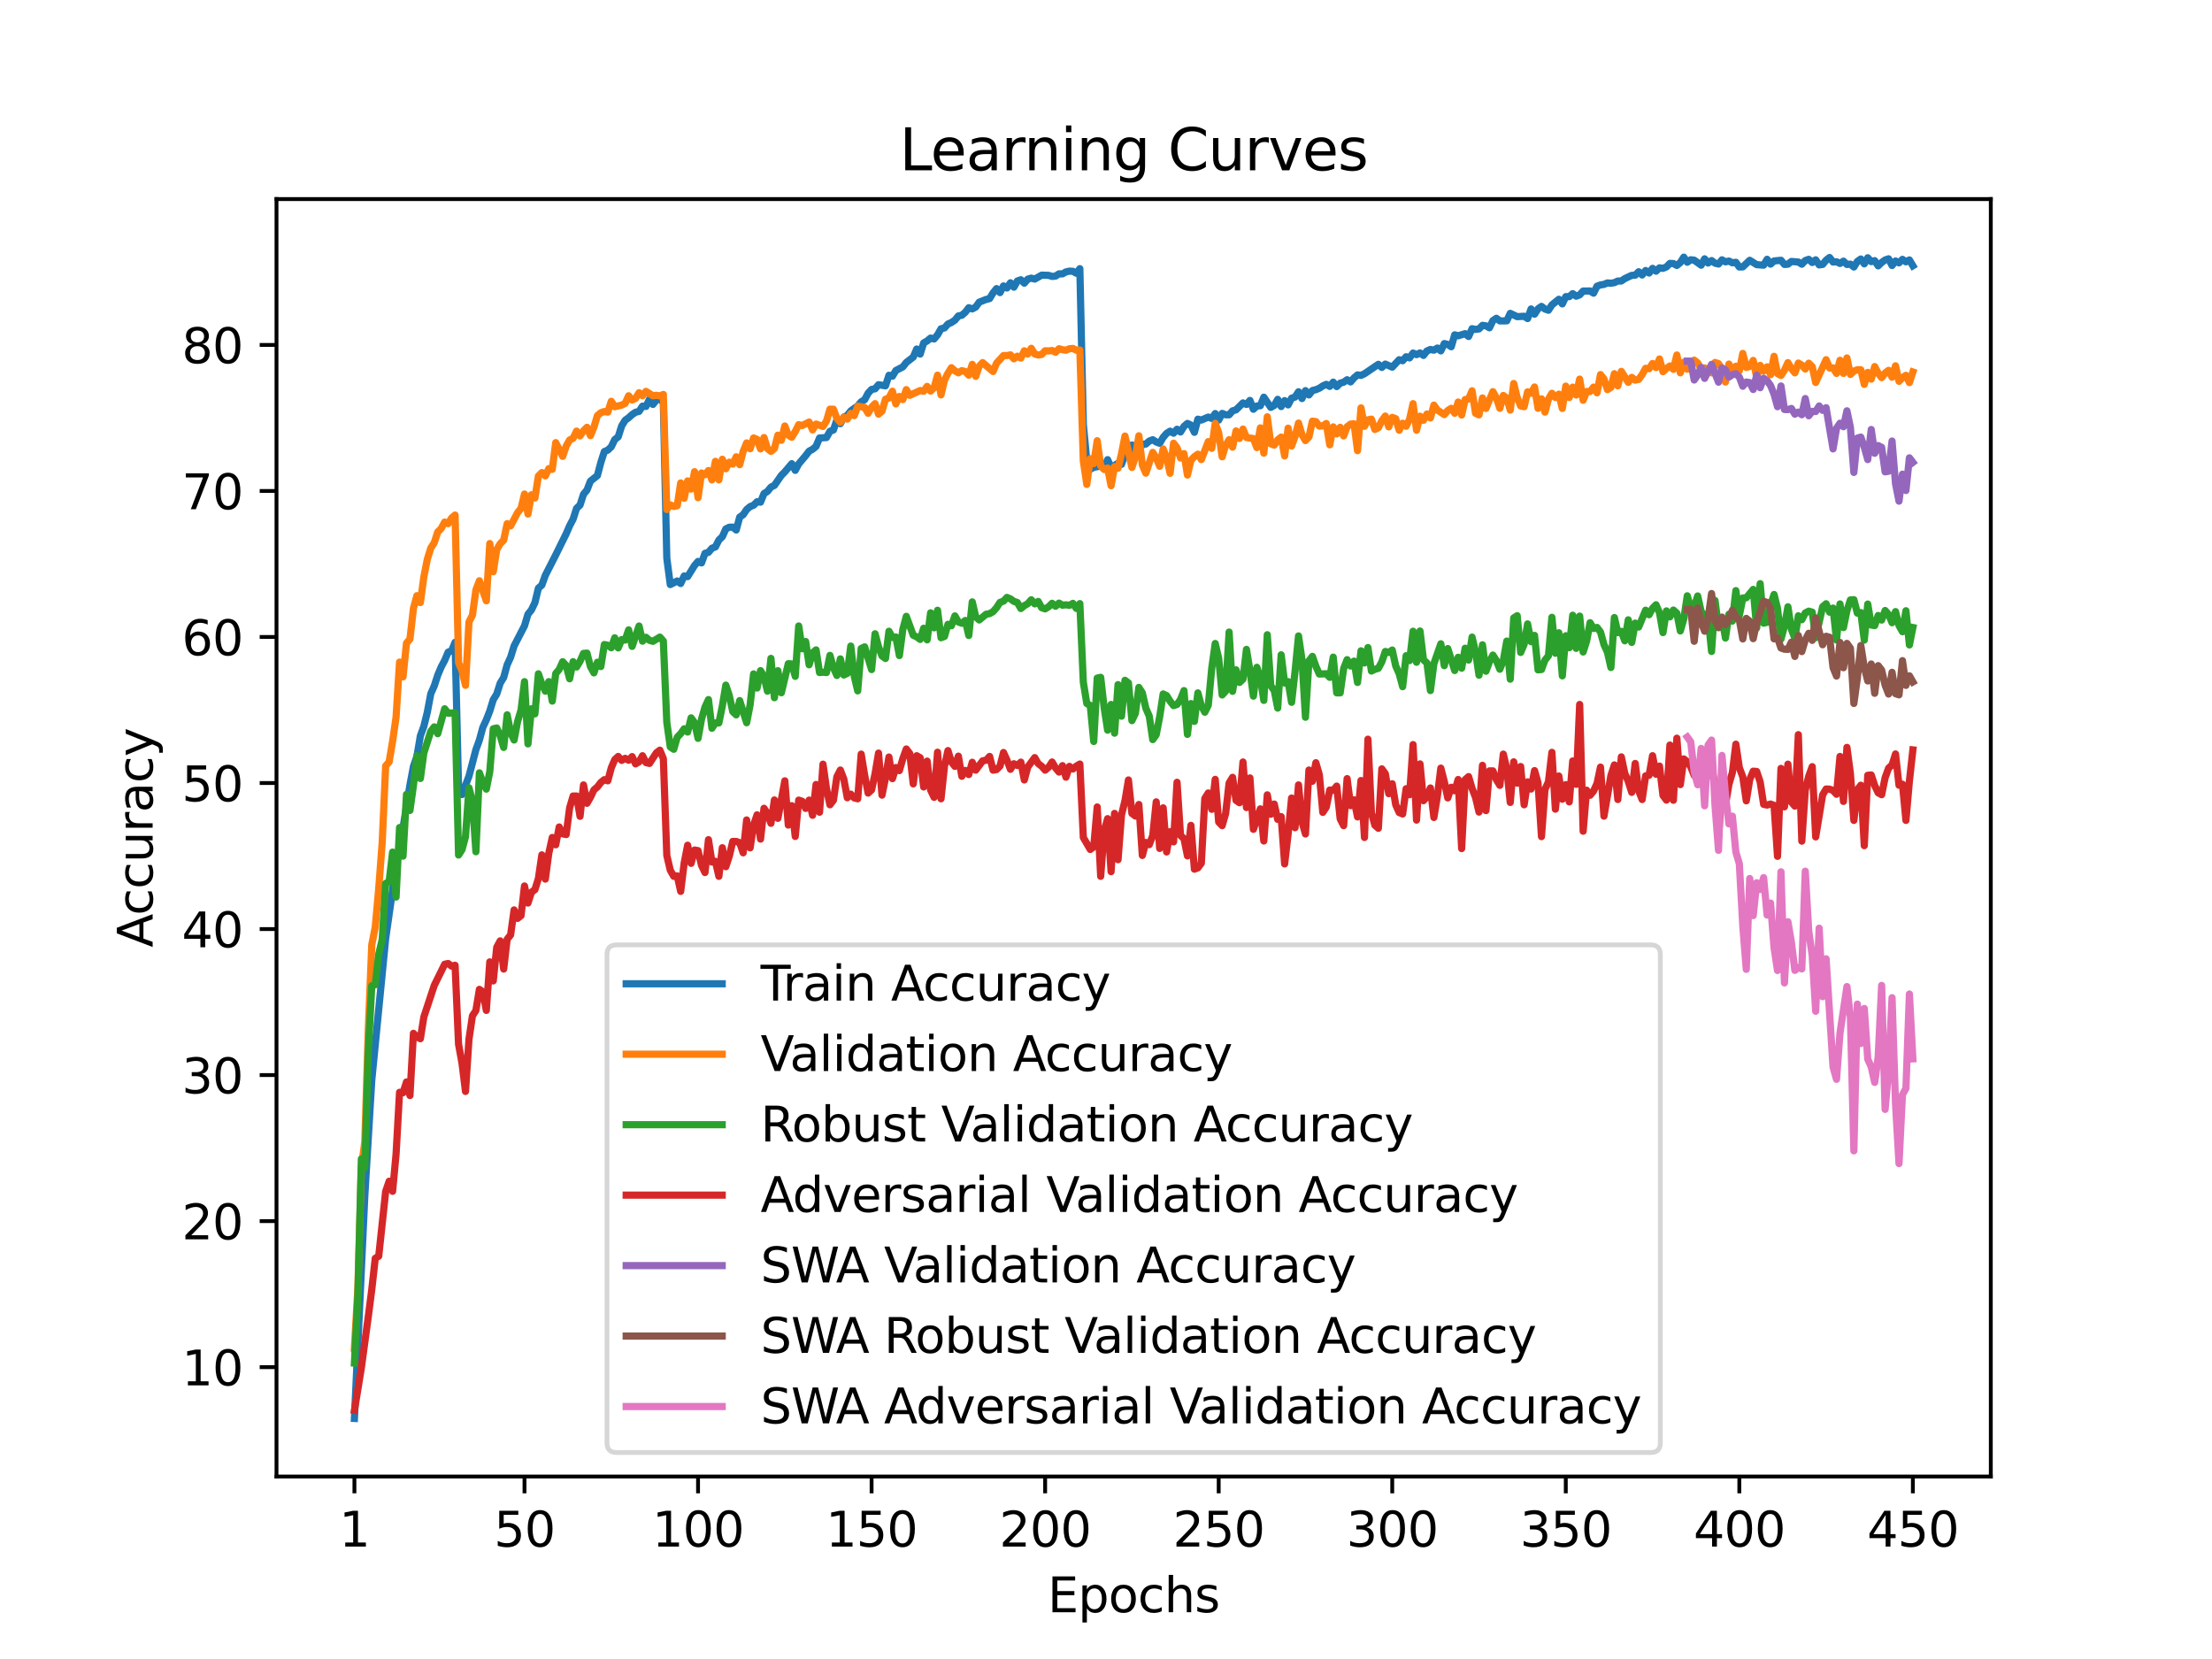 <?xml version="1.0" encoding="utf-8" standalone="no"?>
<!DOCTYPE svg PUBLIC "-//W3C//DTD SVG 1.1//EN"
  "http://www.w3.org/Graphics/SVG/1.1/DTD/svg11.dtd">
<svg xmlns:xlink="http://www.w3.org/1999/xlink" width="460.8pt" height="345.6pt" viewBox="0 0 460.8 345.6" xmlns="http://www.w3.org/2000/svg" version="1.1">
 <defs>
  <style type="text/css">*{stroke-linejoin: round; stroke-linecap: butt}</style>
 </defs>
 <g id="figure_1">
  <g id="patch_1">
   <path d="M 0 345.6 
L 460.8 345.6 
L 460.8 0 
L 0 0 
z
" style="fill: #ffffff"/>
  </g>
  <g id="axes_1">
   <g id="patch_2">
    <path d="M 57.6 307.584 
L 414.72 307.584 
L 414.72 41.472 
L 57.6 41.472 
z
" style="fill: #ffffff"/>
   </g>
   <g id="matplotlib.axis_1">
    <g id="xtick_1">
     <g id="line2d_1">
      <defs>
       <path id="mf4fad8535a" d="M 0 0 
L 0 3.5 
" style="stroke: #000000; stroke-width: 0.8"/>
      </defs>
      <g>
       <use xlink:href="#mf4fad8535a" x="73.833" y="307.584" style="stroke: #000000; stroke-width: 0.8"/>
      </g>
     </g>
     <g id="text_1">
      <!-- 1 -->
      <g transform="translate(70.651 322.182) scale(0.1 -0.1)">
       <defs>
        <path id="DejaVuSans-31" d="M 794 531 
L 1825 531 
L 1825 4091 
L 703 3866 
L 703 4441 
L 1819 4666 
L 2450 4666 
L 2450 531 
L 3481 531 
L 3481 0 
L 794 0 
L 794 531 
z
" transform="scale(0.016)"/>
       </defs>
       <use xlink:href="#DejaVuSans-31"/>
      </g>
     </g>
    </g>
    <g id="xtick_2">
     <g id="line2d_2">
      <g>
       <use xlink:href="#mf4fad8535a" x="109.263" y="307.584" style="stroke: #000000; stroke-width: 0.8"/>
      </g>
     </g>
     <g id="text_2">
      <!-- 50 -->
      <g transform="translate(102.9 322.182) scale(0.1 -0.1)">
       <defs>
        <path id="DejaVuSans-35" d="M 691 4666 
L 3169 4666 
L 3169 4134 
L 1269 4134 
L 1269 2991 
Q 1406 3038 1543 3061 
Q 1681 3084 1819 3084 
Q 2600 3084 3056 2656 
Q 3513 2228 3513 1497 
Q 3513 744 3044 326 
Q 2575 -91 1722 -91 
Q 1428 -91 1123 -41 
Q 819 9 494 109 
L 494 744 
Q 775 591 1075 516 
Q 1375 441 1709 441 
Q 2250 441 2565 725 
Q 2881 1009 2881 1497 
Q 2881 1984 2565 2268 
Q 2250 2553 1709 2553 
Q 1456 2553 1204 2497 
Q 953 2441 691 2322 
L 691 4666 
z
" transform="scale(0.016)"/>
        <path id="DejaVuSans-30" d="M 2034 4250 
Q 1547 4250 1301 3770 
Q 1056 3291 1056 2328 
Q 1056 1369 1301 889 
Q 1547 409 2034 409 
Q 2525 409 2770 889 
Q 3016 1369 3016 2328 
Q 3016 3291 2770 3770 
Q 2525 4250 2034 4250 
z
M 2034 4750 
Q 2819 4750 3233 4129 
Q 3647 3509 3647 2328 
Q 3647 1150 3233 529 
Q 2819 -91 2034 -91 
Q 1250 -91 836 529 
Q 422 1150 422 2328 
Q 422 3509 836 4129 
Q 1250 4750 2034 4750 
z
" transform="scale(0.016)"/>
       </defs>
       <use xlink:href="#DejaVuSans-35"/>
       <use xlink:href="#DejaVuSans-30" x="63.623"/>
      </g>
     </g>
    </g>
    <g id="xtick_3">
     <g id="line2d_3">
      <g>
       <use xlink:href="#mf4fad8535a" x="145.416" y="307.584" style="stroke: #000000; stroke-width: 0.8"/>
      </g>
     </g>
     <g id="text_3">
      <!-- 100 -->
      <g transform="translate(135.872 322.182) scale(0.1 -0.1)">
       <use xlink:href="#DejaVuSans-31"/>
       <use xlink:href="#DejaVuSans-30" x="63.623"/>
       <use xlink:href="#DejaVuSans-30" x="127.246"/>
      </g>
     </g>
    </g>
    <g id="xtick_4">
     <g id="line2d_4">
      <g>
       <use xlink:href="#mf4fad8535a" x="181.569" y="307.584" style="stroke: #000000; stroke-width: 0.8"/>
      </g>
     </g>
     <g id="text_4">
      <!-- 150 -->
      <g transform="translate(172.025 322.182) scale(0.1 -0.1)">
       <use xlink:href="#DejaVuSans-31"/>
       <use xlink:href="#DejaVuSans-35" x="63.623"/>
       <use xlink:href="#DejaVuSans-30" x="127.246"/>
      </g>
     </g>
    </g>
    <g id="xtick_5">
     <g id="line2d_5">
      <g>
       <use xlink:href="#mf4fad8535a" x="217.722" y="307.584" style="stroke: #000000; stroke-width: 0.8"/>
      </g>
     </g>
     <g id="text_5">
      <!-- 200 -->
      <g transform="translate(208.178 322.182) scale(0.1 -0.1)">
       <defs>
        <path id="DejaVuSans-32" d="M 1228 531 
L 3431 531 
L 3431 0 
L 469 0 
L 469 531 
Q 828 903 1448 1529 
Q 2069 2156 2228 2338 
Q 2531 2678 2651 2914 
Q 2772 3150 2772 3378 
Q 2772 3750 2511 3984 
Q 2250 4219 1831 4219 
Q 1534 4219 1204 4116 
Q 875 4013 500 3803 
L 500 4441 
Q 881 4594 1212 4672 
Q 1544 4750 1819 4750 
Q 2544 4750 2975 4387 
Q 3406 4025 3406 3419 
Q 3406 3131 3298 2873 
Q 3191 2616 2906 2266 
Q 2828 2175 2409 1742 
Q 1991 1309 1228 531 
z
" transform="scale(0.016)"/>
       </defs>
       <use xlink:href="#DejaVuSans-32"/>
       <use xlink:href="#DejaVuSans-30" x="63.623"/>
       <use xlink:href="#DejaVuSans-30" x="127.246"/>
      </g>
     </g>
    </g>
    <g id="xtick_6">
     <g id="line2d_6">
      <g>
       <use xlink:href="#mf4fad8535a" x="253.875" y="307.584" style="stroke: #000000; stroke-width: 0.8"/>
      </g>
     </g>
     <g id="text_6">
      <!-- 250 -->
      <g transform="translate(244.331 322.182) scale(0.1 -0.1)">
       <use xlink:href="#DejaVuSans-32"/>
       <use xlink:href="#DejaVuSans-35" x="63.623"/>
       <use xlink:href="#DejaVuSans-30" x="127.246"/>
      </g>
     </g>
    </g>
    <g id="xtick_7">
     <g id="line2d_7">
      <g>
       <use xlink:href="#mf4fad8535a" x="290.028" y="307.584" style="stroke: #000000; stroke-width: 0.8"/>
      </g>
     </g>
     <g id="text_7">
      <!-- 300 -->
      <g transform="translate(280.484 322.182) scale(0.1 -0.1)">
       <defs>
        <path id="DejaVuSans-33" d="M 2597 2516 
Q 3050 2419 3304 2112 
Q 3559 1806 3559 1356 
Q 3559 666 3084 287 
Q 2609 -91 1734 -91 
Q 1441 -91 1130 -33 
Q 819 25 488 141 
L 488 750 
Q 750 597 1062 519 
Q 1375 441 1716 441 
Q 2309 441 2620 675 
Q 2931 909 2931 1356 
Q 2931 1769 2642 2001 
Q 2353 2234 1838 2234 
L 1294 2234 
L 1294 2753 
L 1863 2753 
Q 2328 2753 2575 2939 
Q 2822 3125 2822 3475 
Q 2822 3834 2567 4026 
Q 2313 4219 1838 4219 
Q 1578 4219 1281 4162 
Q 984 4106 628 3988 
L 628 4550 
Q 988 4650 1302 4700 
Q 1616 4750 1894 4750 
Q 2613 4750 3031 4423 
Q 3450 4097 3450 3541 
Q 3450 3153 3228 2886 
Q 3006 2619 2597 2516 
z
" transform="scale(0.016)"/>
       </defs>
       <use xlink:href="#DejaVuSans-33"/>
       <use xlink:href="#DejaVuSans-30" x="63.623"/>
       <use xlink:href="#DejaVuSans-30" x="127.246"/>
      </g>
     </g>
    </g>
    <g id="xtick_8">
     <g id="line2d_8">
      <g>
       <use xlink:href="#mf4fad8535a" x="326.181" y="307.584" style="stroke: #000000; stroke-width: 0.8"/>
      </g>
     </g>
     <g id="text_8">
      <!-- 350 -->
      <g transform="translate(316.637 322.182) scale(0.1 -0.1)">
       <use xlink:href="#DejaVuSans-33"/>
       <use xlink:href="#DejaVuSans-35" x="63.623"/>
       <use xlink:href="#DejaVuSans-30" x="127.246"/>
      </g>
     </g>
    </g>
    <g id="xtick_9">
     <g id="line2d_9">
      <g>
       <use xlink:href="#mf4fad8535a" x="362.334" y="307.584" style="stroke: #000000; stroke-width: 0.8"/>
      </g>
     </g>
     <g id="text_9">
      <!-- 400 -->
      <g transform="translate(352.79 322.182) scale(0.1 -0.1)">
       <defs>
        <path id="DejaVuSans-34" d="M 2419 4116 
L 825 1625 
L 2419 1625 
L 2419 4116 
z
M 2253 4666 
L 3047 4666 
L 3047 1625 
L 3713 1625 
L 3713 1100 
L 3047 1100 
L 3047 0 
L 2419 0 
L 2419 1100 
L 313 1100 
L 313 1709 
L 2253 4666 
z
" transform="scale(0.016)"/>
       </defs>
       <use xlink:href="#DejaVuSans-34"/>
       <use xlink:href="#DejaVuSans-30" x="63.623"/>
       <use xlink:href="#DejaVuSans-30" x="127.246"/>
      </g>
     </g>
    </g>
    <g id="xtick_10">
     <g id="line2d_10">
      <g>
       <use xlink:href="#mf4fad8535a" x="398.487" y="307.584" style="stroke: #000000; stroke-width: 0.8"/>
      </g>
     </g>
     <g id="text_10">
      <!-- 450 -->
      <g transform="translate(388.944 322.182) scale(0.1 -0.1)">
       <use xlink:href="#DejaVuSans-34"/>
       <use xlink:href="#DejaVuSans-35" x="63.623"/>
       <use xlink:href="#DejaVuSans-30" x="127.246"/>
      </g>
     </g>
    </g>
    <g id="text_11">
     <!-- Epochs -->
     <g transform="translate(218.244 335.861) scale(0.1 -0.1)">
      <defs>
       <path id="DejaVuSans-45" d="M 628 4666 
L 3578 4666 
L 3578 4134 
L 1259 4134 
L 1259 2753 
L 3481 2753 
L 3481 2222 
L 1259 2222 
L 1259 531 
L 3634 531 
L 3634 0 
L 628 0 
L 628 4666 
z
" transform="scale(0.016)"/>
       <path id="DejaVuSans-70" d="M 1159 525 
L 1159 -1331 
L 581 -1331 
L 581 3500 
L 1159 3500 
L 1159 2969 
Q 1341 3281 1617 3432 
Q 1894 3584 2278 3584 
Q 2916 3584 3314 3078 
Q 3713 2572 3713 1747 
Q 3713 922 3314 415 
Q 2916 -91 2278 -91 
Q 1894 -91 1617 61 
Q 1341 213 1159 525 
z
M 3116 1747 
Q 3116 2381 2855 2742 
Q 2594 3103 2138 3103 
Q 1681 3103 1420 2742 
Q 1159 2381 1159 1747 
Q 1159 1113 1420 752 
Q 1681 391 2138 391 
Q 2594 391 2855 752 
Q 3116 1113 3116 1747 
z
" transform="scale(0.016)"/>
       <path id="DejaVuSans-6f" d="M 1959 3097 
Q 1497 3097 1228 2736 
Q 959 2375 959 1747 
Q 959 1119 1226 758 
Q 1494 397 1959 397 
Q 2419 397 2687 759 
Q 2956 1122 2956 1747 
Q 2956 2369 2687 2733 
Q 2419 3097 1959 3097 
z
M 1959 3584 
Q 2709 3584 3137 3096 
Q 3566 2609 3566 1747 
Q 3566 888 3137 398 
Q 2709 -91 1959 -91 
Q 1206 -91 779 398 
Q 353 888 353 1747 
Q 353 2609 779 3096 
Q 1206 3584 1959 3584 
z
" transform="scale(0.016)"/>
       <path id="DejaVuSans-63" d="M 3122 3366 
L 3122 2828 
Q 2878 2963 2633 3030 
Q 2388 3097 2138 3097 
Q 1578 3097 1268 2742 
Q 959 2388 959 1747 
Q 959 1106 1268 751 
Q 1578 397 2138 397 
Q 2388 397 2633 464 
Q 2878 531 3122 666 
L 3122 134 
Q 2881 22 2623 -34 
Q 2366 -91 2075 -91 
Q 1284 -91 818 406 
Q 353 903 353 1747 
Q 353 2603 823 3093 
Q 1294 3584 2113 3584 
Q 2378 3584 2631 3529 
Q 2884 3475 3122 3366 
z
" transform="scale(0.016)"/>
       <path id="DejaVuSans-68" d="M 3513 2113 
L 3513 0 
L 2938 0 
L 2938 2094 
Q 2938 2591 2744 2837 
Q 2550 3084 2163 3084 
Q 1697 3084 1428 2787 
Q 1159 2491 1159 1978 
L 1159 0 
L 581 0 
L 581 4863 
L 1159 4863 
L 1159 2956 
Q 1366 3272 1645 3428 
Q 1925 3584 2291 3584 
Q 2894 3584 3203 3211 
Q 3513 2838 3513 2113 
z
" transform="scale(0.016)"/>
       <path id="DejaVuSans-73" d="M 2834 3397 
L 2834 2853 
Q 2591 2978 2328 3040 
Q 2066 3103 1784 3103 
Q 1356 3103 1142 2972 
Q 928 2841 928 2578 
Q 928 2378 1081 2264 
Q 1234 2150 1697 2047 
L 1894 2003 
Q 2506 1872 2764 1633 
Q 3022 1394 3022 966 
Q 3022 478 2636 193 
Q 2250 -91 1575 -91 
Q 1294 -91 989 -36 
Q 684 19 347 128 
L 347 722 
Q 666 556 975 473 
Q 1284 391 1588 391 
Q 1994 391 2212 530 
Q 2431 669 2431 922 
Q 2431 1156 2273 1281 
Q 2116 1406 1581 1522 
L 1381 1569 
Q 847 1681 609 1914 
Q 372 2147 372 2553 
Q 372 3047 722 3315 
Q 1072 3584 1716 3584 
Q 2034 3584 2315 3537 
Q 2597 3491 2834 3397 
z
" transform="scale(0.016)"/>
      </defs>
      <use xlink:href="#DejaVuSans-45"/>
      <use xlink:href="#DejaVuSans-70" x="63.184"/>
      <use xlink:href="#DejaVuSans-6f" x="126.66"/>
      <use xlink:href="#DejaVuSans-63" x="187.842"/>
      <use xlink:href="#DejaVuSans-68" x="242.822"/>
      <use xlink:href="#DejaVuSans-73" x="306.201"/>
     </g>
    </g>
   </g>
   <g id="matplotlib.axis_2">
    <g id="ytick_1">
     <g id="line2d_11">
      <defs>
       <path id="mf66068aeca" d="M 0 0 
L -3.5 0 
" style="stroke: #000000; stroke-width: 0.8"/>
      </defs>
      <g>
       <use xlink:href="#mf66068aeca" x="57.6" y="284.798" style="stroke: #000000; stroke-width: 0.8"/>
      </g>
     </g>
     <g id="text_12">
      <!-- 10 -->
      <g transform="translate(37.875 288.598) scale(0.1 -0.1)">
       <use xlink:href="#DejaVuSans-31"/>
       <use xlink:href="#DejaVuSans-30" x="63.623"/>
      </g>
     </g>
    </g>
    <g id="ytick_2">
     <g id="line2d_12">
      <g>
       <use xlink:href="#mf66068aeca" x="57.6" y="254.378" style="stroke: #000000; stroke-width: 0.8"/>
      </g>
     </g>
     <g id="text_13">
      <!-- 20 -->
      <g transform="translate(37.875 258.177) scale(0.1 -0.1)">
       <use xlink:href="#DejaVuSans-32"/>
       <use xlink:href="#DejaVuSans-30" x="63.623"/>
      </g>
     </g>
    </g>
    <g id="ytick_3">
     <g id="line2d_13">
      <g>
       <use xlink:href="#mf66068aeca" x="57.6" y="223.958" style="stroke: #000000; stroke-width: 0.8"/>
      </g>
     </g>
     <g id="text_14">
      <!-- 30 -->
      <g transform="translate(37.875 227.757) scale(0.1 -0.1)">
       <use xlink:href="#DejaVuSans-33"/>
       <use xlink:href="#DejaVuSans-30" x="63.623"/>
      </g>
     </g>
    </g>
    <g id="ytick_4">
     <g id="line2d_14">
      <g>
       <use xlink:href="#mf66068aeca" x="57.6" y="193.538" style="stroke: #000000; stroke-width: 0.8"/>
      </g>
     </g>
     <g id="text_15">
      <!-- 40 -->
      <g transform="translate(37.875 197.337) scale(0.1 -0.1)">
       <use xlink:href="#DejaVuSans-34"/>
       <use xlink:href="#DejaVuSans-30" x="63.623"/>
      </g>
     </g>
    </g>
    <g id="ytick_5">
     <g id="line2d_15">
      <g>
       <use xlink:href="#mf66068aeca" x="57.6" y="163.117" style="stroke: #000000; stroke-width: 0.8"/>
      </g>
     </g>
     <g id="text_16">
      <!-- 50 -->
      <g transform="translate(37.875 166.917) scale(0.1 -0.1)">
       <use xlink:href="#DejaVuSans-35"/>
       <use xlink:href="#DejaVuSans-30" x="63.623"/>
      </g>
     </g>
    </g>
    <g id="ytick_6">
     <g id="line2d_16">
      <g>
       <use xlink:href="#mf66068aeca" x="57.6" y="132.697" style="stroke: #000000; stroke-width: 0.8"/>
      </g>
     </g>
     <g id="text_17">
      <!-- 60 -->
      <g transform="translate(37.875 136.496) scale(0.1 -0.1)">
       <defs>
        <path id="DejaVuSans-36" d="M 2113 2584 
Q 1688 2584 1439 2293 
Q 1191 2003 1191 1497 
Q 1191 994 1439 701 
Q 1688 409 2113 409 
Q 2538 409 2786 701 
Q 3034 994 3034 1497 
Q 3034 2003 2786 2293 
Q 2538 2584 2113 2584 
z
M 3366 4563 
L 3366 3988 
Q 3128 4100 2886 4159 
Q 2644 4219 2406 4219 
Q 1781 4219 1451 3797 
Q 1122 3375 1075 2522 
Q 1259 2794 1537 2939 
Q 1816 3084 2150 3084 
Q 2853 3084 3261 2657 
Q 3669 2231 3669 1497 
Q 3669 778 3244 343 
Q 2819 -91 2113 -91 
Q 1303 -91 875 529 
Q 447 1150 447 2328 
Q 447 3434 972 4092 
Q 1497 4750 2381 4750 
Q 2619 4750 2861 4703 
Q 3103 4656 3366 4563 
z
" transform="scale(0.016)"/>
       </defs>
       <use xlink:href="#DejaVuSans-36"/>
       <use xlink:href="#DejaVuSans-30" x="63.623"/>
      </g>
     </g>
    </g>
    <g id="ytick_7">
     <g id="line2d_17">
      <g>
       <use xlink:href="#mf66068aeca" x="57.6" y="102.277" style="stroke: #000000; stroke-width: 0.8"/>
      </g>
     </g>
     <g id="text_18">
      <!-- 70 -->
      <g transform="translate(37.875 106.076) scale(0.1 -0.1)">
       <defs>
        <path id="DejaVuSans-37" d="M 525 4666 
L 3525 4666 
L 3525 4397 
L 1831 0 
L 1172 0 
L 2766 4134 
L 525 4134 
L 525 4666 
z
" transform="scale(0.016)"/>
       </defs>
       <use xlink:href="#DejaVuSans-37"/>
       <use xlink:href="#DejaVuSans-30" x="63.623"/>
      </g>
     </g>
    </g>
    <g id="ytick_8">
     <g id="line2d_18">
      <g>
       <use xlink:href="#mf66068aeca" x="57.6" y="71.857" style="stroke: #000000; stroke-width: 0.8"/>
      </g>
     </g>
     <g id="text_19">
      <!-- 80 -->
      <g transform="translate(37.875 75.656) scale(0.1 -0.1)">
       <defs>
        <path id="DejaVuSans-38" d="M 2034 2216 
Q 1584 2216 1326 1975 
Q 1069 1734 1069 1313 
Q 1069 891 1326 650 
Q 1584 409 2034 409 
Q 2484 409 2743 651 
Q 3003 894 3003 1313 
Q 3003 1734 2745 1975 
Q 2488 2216 2034 2216 
z
M 1403 2484 
Q 997 2584 770 2862 
Q 544 3141 544 3541 
Q 544 4100 942 4425 
Q 1341 4750 2034 4750 
Q 2731 4750 3128 4425 
Q 3525 4100 3525 3541 
Q 3525 3141 3298 2862 
Q 3072 2584 2669 2484 
Q 3125 2378 3379 2068 
Q 3634 1759 3634 1313 
Q 3634 634 3220 271 
Q 2806 -91 2034 -91 
Q 1263 -91 848 271 
Q 434 634 434 1313 
Q 434 1759 690 2068 
Q 947 2378 1403 2484 
z
M 1172 3481 
Q 1172 3119 1398 2916 
Q 1625 2713 2034 2713 
Q 2441 2713 2670 2916 
Q 2900 3119 2900 3481 
Q 2900 3844 2670 4047 
Q 2441 4250 2034 4250 
Q 1625 4250 1398 4047 
Q 1172 3844 1172 3481 
z
" transform="scale(0.016)"/>
       </defs>
       <use xlink:href="#DejaVuSans-38"/>
       <use xlink:href="#DejaVuSans-30" x="63.623"/>
      </g>
     </g>
    </g>
    <g id="text_20">
     <!-- Accuracy -->
     <g transform="translate(31.795 197.356) rotate(-90) scale(0.1 -0.1)">
      <defs>
       <path id="DejaVuSans-41" d="M 2188 4044 
L 1331 1722 
L 3047 1722 
L 2188 4044 
z
M 1831 4666 
L 2547 4666 
L 4325 0 
L 3669 0 
L 3244 1197 
L 1141 1197 
L 716 0 
L 50 0 
L 1831 4666 
z
" transform="scale(0.016)"/>
       <path id="DejaVuSans-75" d="M 544 1381 
L 544 3500 
L 1119 3500 
L 1119 1403 
Q 1119 906 1312 657 
Q 1506 409 1894 409 
Q 2359 409 2629 706 
Q 2900 1003 2900 1516 
L 2900 3500 
L 3475 3500 
L 3475 0 
L 2900 0 
L 2900 538 
Q 2691 219 2414 64 
Q 2138 -91 1772 -91 
Q 1169 -91 856 284 
Q 544 659 544 1381 
z
M 1991 3584 
L 1991 3584 
z
" transform="scale(0.016)"/>
       <path id="DejaVuSans-72" d="M 2631 2963 
Q 2534 3019 2420 3045 
Q 2306 3072 2169 3072 
Q 1681 3072 1420 2755 
Q 1159 2438 1159 1844 
L 1159 0 
L 581 0 
L 581 3500 
L 1159 3500 
L 1159 2956 
Q 1341 3275 1631 3429 
Q 1922 3584 2338 3584 
Q 2397 3584 2469 3576 
Q 2541 3569 2628 3553 
L 2631 2963 
z
" transform="scale(0.016)"/>
       <path id="DejaVuSans-61" d="M 2194 1759 
Q 1497 1759 1228 1600 
Q 959 1441 959 1056 
Q 959 750 1161 570 
Q 1363 391 1709 391 
Q 2188 391 2477 730 
Q 2766 1069 2766 1631 
L 2766 1759 
L 2194 1759 
z
M 3341 1997 
L 3341 0 
L 2766 0 
L 2766 531 
Q 2569 213 2275 61 
Q 1981 -91 1556 -91 
Q 1019 -91 701 211 
Q 384 513 384 1019 
Q 384 1609 779 1909 
Q 1175 2209 1959 2209 
L 2766 2209 
L 2766 2266 
Q 2766 2663 2505 2880 
Q 2244 3097 1772 3097 
Q 1472 3097 1187 3025 
Q 903 2953 641 2809 
L 641 3341 
Q 956 3463 1253 3523 
Q 1550 3584 1831 3584 
Q 2591 3584 2966 3190 
Q 3341 2797 3341 1997 
z
" transform="scale(0.016)"/>
       <path id="DejaVuSans-79" d="M 2059 -325 
Q 1816 -950 1584 -1140 
Q 1353 -1331 966 -1331 
L 506 -1331 
L 506 -850 
L 844 -850 
Q 1081 -850 1212 -737 
Q 1344 -625 1503 -206 
L 1606 56 
L 191 3500 
L 800 3500 
L 1894 763 
L 2988 3500 
L 3597 3500 
L 2059 -325 
z
" transform="scale(0.016)"/>
      </defs>
      <use xlink:href="#DejaVuSans-41"/>
      <use xlink:href="#DejaVuSans-63" x="66.658"/>
      <use xlink:href="#DejaVuSans-63" x="121.639"/>
      <use xlink:href="#DejaVuSans-75" x="176.619"/>
      <use xlink:href="#DejaVuSans-72" x="239.998"/>
      <use xlink:href="#DejaVuSans-61" x="281.111"/>
      <use xlink:href="#DejaVuSans-63" x="342.391"/>
      <use xlink:href="#DejaVuSans-79" x="397.371"/>
     </g>
    </g>
   </g>
   <g id="line2d_19">
    <path d="M 73.833 295.488 
L 76.002 249.006 
L 77.448 225.01 
L 80.34 195.527 
L 81.786 185.428 
L 82.509 179.301 
L 83.233 176.946 
L 85.402 163.495 
L 86.125 159.662 
L 86.848 157.593 
L 87.571 153.292 
L 88.294 151.308 
L 89.017 148.37 
L 89.74 144.525 
L 90.463 142.888 
L 91.186 140.655 
L 91.909 138.939 
L 92.632 137.577 
L 93.355 135.861 
L 94.078 135.563 
L 94.802 133.804 
L 95.525 164.042 
L 96.248 165.521 
L 97.694 161.694 
L 99.14 156.169 
L 99.863 154.174 
L 100.586 151.515 
L 101.309 149.964 
L 102.032 148.108 
L 102.755 145.76 
L 103.478 144.585 
L 104.201 142.316 
L 104.924 141.136 
L 105.647 138.489 
L 106.37 136.919 
L 107.094 134.571 
L 109.263 130.373 
L 109.986 127.952 
L 110.709 127.057 
L 111.432 125.542 
L 112.155 122.531 
L 112.878 121.88 
L 113.601 119.86 
L 115.77 115.601 
L 117.939 111.208 
L 118.663 109.529 
L 119.386 108.154 
L 120.109 105.897 
L 120.832 105.215 
L 121.555 102.964 
L 122.278 102.088 
L 123.001 100.227 
L 124.447 99.071 
L 125.17 96.321 
L 125.893 94.07 
L 126.616 93.765 
L 127.339 93.078 
L 128.062 91.575 
L 128.785 90.997 
L 129.508 88.722 
L 130.232 87.541 
L 130.955 87.024 
L 131.678 86.367 
L 132.401 85.88 
L 133.124 85.698 
L 133.847 84.609 
L 134.57 84.67 
L 135.293 83.191 
L 136.016 84.25 
L 136.739 83.325 
L 137.462 83.1 
L 138.185 83.867 
L 138.908 116.27 
L 139.631 121.776 
L 141.077 121.028 
L 141.8 121.557 
L 142.524 119.988 
L 143.247 120.121 
L 144.693 117.791 
L 145.416 116.958 
L 146.139 117.268 
L 146.862 115.272 
L 147.585 115.059 
L 148.308 114.208 
L 149.031 113.934 
L 149.754 112.498 
L 150.477 111.805 
L 151.2 110.186 
L 151.923 109.827 
L 152.646 109.809 
L 153.369 110.411 
L 154.093 107.716 
L 154.816 107.223 
L 155.539 106.146 
L 156.262 105.532 
L 156.985 105.252 
L 157.708 104.522 
L 158.431 104.613 
L 159.154 102.824 
L 159.877 102.368 
L 160.6 101.474 
L 161.323 101.115 
L 162.769 99.034 
L 163.492 98.304 
L 164.938 96.594 
L 165.662 97.988 
L 166.385 96.637 
L 167.831 94.927 
L 168.554 93.978 
L 169.277 93.595 
L 170 92.993 
L 170.723 91.24 
L 172.169 91.149 
L 172.892 89.847 
L 173.615 89.579 
L 174.338 87.456 
L 175.061 88.265 
L 175.784 86.89 
L 176.507 86.544 
L 177.231 85.601 
L 178.677 84.56 
L 179.4 83.702 
L 180.123 83.27 
L 180.846 81.901 
L 181.569 81.123 
L 182.292 80.995 
L 183.015 80.143 
L 184.461 80.374 
L 185.184 78.178 
L 185.907 78.379 
L 186.63 77.18 
L 188.076 76.432 
L 188.799 75.507 
L 190.246 74.388 
L 190.969 72.708 
L 191.692 73.761 
L 192.415 71.437 
L 193.138 71.029 
L 193.861 70.427 
L 194.584 70.616 
L 195.307 69.758 
L 196.03 68.486 
L 196.753 68.316 
L 197.476 67.494 
L 198.199 67.184 
L 198.922 66.697 
L 199.645 65.815 
L 200.368 65.675 
L 201.092 65.043 
L 201.815 64.106 
L 202.538 64.355 
L 203.261 63.966 
L 203.984 62.95 
L 205.43 62.378 
L 206.153 62.201 
L 206.876 61.009 
L 207.599 60.121 
L 208.322 60.954 
L 209.045 59.561 
L 209.768 59.999 
L 210.491 58.91 
L 211.214 59.822 
L 211.937 58.533 
L 212.661 58.277 
L 213.384 58.989 
L 214.107 58.149 
L 214.83 57.942 
L 215.553 58.137 
L 216.999 57.322 
L 218.445 57.358 
L 219.168 57.59 
L 219.891 57.51 
L 220.614 57.048 
L 221.337 57.048 
L 222.06 56.64 
L 222.783 56.482 
L 223.506 56.519 
L 224.229 56.926 
L 224.953 55.971 
L 225.676 88.363 
L 226.399 95.98 
L 227.122 97.763 
L 227.845 97.355 
L 229.291 97.081 
L 230.014 97.428 
L 230.737 95.755 
L 231.46 97.397 
L 232.906 96.509 
L 233.629 96.734 
L 234.352 94.733 
L 235.075 94.727 
L 235.798 92.707 
L 236.522 92.932 
L 237.245 93.978 
L 237.968 92.524 
L 238.691 92.506 
L 239.414 91.879 
L 240.137 91.605 
L 240.86 92.068 
L 241.583 92.348 
L 242.306 91.107 
L 243.029 90.279 
L 243.752 89.823 
L 244.475 90.237 
L 245.198 89.421 
L 245.921 89.993 
L 246.644 88.819 
L 247.367 88.211 
L 248.091 88.551 
L 248.814 90.06 
L 249.537 87.322 
L 250.26 87.505 
L 251.706 86.884 
L 252.429 87.164 
L 253.152 86.148 
L 253.875 87.517 
L 254.598 86.118 
L 255.321 86.41 
L 256.044 86.41 
L 256.767 85.588 
L 257.49 85.375 
L 258.936 83.933 
L 259.659 84.256 
L 260.383 83.416 
L 261.106 85.254 
L 261.829 84.578 
L 262.552 84.524 
L 263.275 82.741 
L 264.721 84.87 
L 265.444 84.463 
L 266.167 83.191 
L 266.89 84.694 
L 267.613 83.459 
L 268.336 84.347 
L 269.059 82.948 
L 269.782 82.717 
L 270.505 81.609 
L 271.228 83.027 
L 271.952 81.378 
L 272.675 82.273 
L 273.398 81.354 
L 274.121 81.177 
L 274.844 80.873 
L 275.567 80.393 
L 276.29 80.07 
L 277.013 80.496 
L 277.736 79.608 
L 278.459 80.533 
L 279.182 79.821 
L 279.905 79.62 
L 280.628 79.103 
L 281.351 79.559 
L 282.074 78.719 
L 282.797 78.099 
L 283.521 78.202 
L 284.244 77.862 
L 287.136 75.896 
L 287.859 76.541 
L 288.582 75.848 
L 290.028 76.481 
L 291.474 74.935 
L 292.197 75.148 
L 292.92 74.315 
L 293.643 74.558 
L 294.366 73.542 
L 295.089 73.883 
L 295.813 73.518 
L 296.536 74.035 
L 297.259 73.11 
L 297.982 72.8 
L 298.705 72.946 
L 299.428 72.502 
L 300.151 73.098 
L 300.874 71.577 
L 301.597 71.747 
L 302.32 72.234 
L 303.043 69.752 
L 303.766 69.952 
L 305.212 69.508 
L 305.935 70.098 
L 306.658 68.474 
L 307.382 68.626 
L 308.105 68.517 
L 308.828 67.78 
L 309.551 67.872 
L 310.274 68.285 
L 310.997 66.789 
L 311.72 66.302 
L 312.443 66.849 
L 313.889 66.837 
L 314.612 65.28 
L 316.058 65.967 
L 317.504 65.882 
L 318.227 66.363 
L 318.951 64.361 
L 319.674 65.45 
L 320.397 64.337 
L 321.12 63.826 
L 321.843 64.379 
L 322.566 64.629 
L 323.289 63.522 
L 324.735 62.341 
L 325.458 63.309 
L 326.181 61.8 
L 326.904 61.8 
L 327.627 61.173 
L 328.35 61.696 
L 329.073 61.423 
L 329.796 60.632 
L 331.243 60.619 
L 331.966 61.07 
L 332.689 59.622 
L 333.412 59.354 
L 334.135 59.244 
L 334.858 58.94 
L 335.581 59.007 
L 336.304 58.879 
L 337.027 58.539 
L 337.75 58.533 
L 338.473 58.04 
L 339.919 57.358 
L 340.642 57.328 
L 341.365 56.61 
L 342.088 57.285 
L 342.812 56.354 
L 343.535 56.878 
L 344.258 55.904 
L 344.981 56.494 
L 345.704 55.795 
L 346.427 55.898 
L 347.15 55.606 
L 347.873 54.87 
L 348.596 54.9 
L 349.319 55.296 
L 350.042 54.7 
L 350.765 53.568 
L 351.488 54.627 
L 352.211 54.116 
L 352.934 54.195 
L 354.381 55.247 
L 355.104 53.921 
L 355.827 54.791 
L 356.55 54.28 
L 357.273 54.821 
L 357.996 55.004 
L 358.719 54.128 
L 359.442 54.548 
L 360.165 54.383 
L 360.888 54.748 
L 361.611 54.639 
L 362.334 55.624 
L 363.057 55.594 
L 364.503 54.225 
L 365.95 55.132 
L 367.396 55.241 
L 368.119 54.018 
L 368.842 55.022 
L 369.565 54.365 
L 371.011 54.219 
L 371.734 55.089 
L 372.457 55.034 
L 373.18 54.468 
L 374.626 54.584 
L 375.349 55.04 
L 376.072 54.274 
L 376.795 54.024 
L 377.518 54.687 
L 378.242 54.128 
L 378.965 55.186 
L 379.688 55.083 
L 380.411 54.207 
L 381.134 53.641 
L 381.857 54.584 
L 382.58 54.529 
L 383.303 54.882 
L 384.026 54.402 
L 384.749 55.095 
L 385.472 55.022 
L 386.195 55.624 
L 386.918 54.462 
L 387.641 53.957 
L 388.364 54.967 
L 389.087 53.696 
L 389.811 54.505 
L 390.534 54.298 
L 391.257 55.387 
L 391.98 54.681 
L 392.703 54.158 
L 393.426 53.915 
L 394.149 55.308 
L 394.872 54.371 
L 395.595 54.76 
L 396.318 54.03 
L 397.041 54.541 
L 397.764 54.152 
L 398.487 55.363 
L 398.487 55.363 
" clip-path="url(#p87ec874af2)" style="fill: none; stroke: #1f77b4; stroke-width: 1.5; stroke-linecap: square"/>
   </g>
   <g id="line2d_20">
    <path d="M 73.833 280.874 
L 74.556 268.189 
L 75.279 243.275 
L 76.002 237.799 
L 76.725 214.497 
L 77.448 196.823 
L 78.171 193.112 
L 78.894 185.111 
L 79.617 175.559 
L 80.34 159.558 
L 81.063 158.706 
L 81.786 154.417 
L 82.509 149.398 
L 83.233 137.929 
L 83.956 141.002 
L 84.679 133.975 
L 85.402 133.123 
L 86.125 126.735 
L 86.848 124.088 
L 87.571 125.518 
L 88.294 120.164 
L 89.017 116.514 
L 89.74 114.171 
L 90.463 113.046 
L 91.186 110.825 
L 91.909 110.095 
L 92.632 108.756 
L 93.355 109.091 
L 94.078 107.905 
L 94.802 107.296 
L 95.525 138.051 
L 96.248 139.755 
L 96.971 142.766 
L 97.694 129.564 
L 98.417 128.165 
L 99.14 122.902 
L 99.863 120.985 
L 101.309 125.153 
L 102.032 113.228 
L 102.755 119.099 
L 103.478 114.506 
L 104.201 113.259 
L 104.924 112.529 
L 105.647 109.091 
L 106.37 109.547 
L 107.817 106.81 
L 108.54 105.897 
L 109.263 102.916 
L 109.986 107.083 
L 110.709 103.068 
L 111.432 103.737 
L 112.155 99.174 
L 112.878 98.444 
L 113.601 99.144 
L 114.324 97.623 
L 115.047 97.775 
L 115.77 92.208 
L 117.216 95.067 
L 117.939 92.938 
L 118.663 91.66 
L 119.386 91.295 
L 120.109 89.805 
L 120.832 90.808 
L 121.555 89.744 
L 122.278 89.014 
L 123.001 90.748 
L 123.724 88.983 
L 124.447 86.58 
L 125.17 85.972 
L 125.893 85.728 
L 126.616 85.85 
L 127.339 83.599 
L 128.062 84.724 
L 129.508 84.39 
L 130.232 84.025 
L 130.955 82.443 
L 131.678 83.325 
L 132.401 82.99 
L 133.124 81.804 
L 133.847 82.443 
L 134.57 81.53 
L 136.016 82.443 
L 136.739 82.352 
L 137.462 82.473 
L 138.185 82.169 
L 138.908 106.14 
L 139.631 105.167 
L 140.354 105.501 
L 141.077 105.349 
L 141.8 100.604 
L 142.524 103.798 
L 143.247 100.178 
L 143.97 101.881 
L 144.693 98.261 
L 145.416 103.676 
L 146.139 98.535 
L 146.862 98.9 
L 147.585 98.018 
L 148.308 99.965 
L 149.031 96.102 
L 149.754 99.965 
L 150.477 95.676 
L 151.2 97.653 
L 151.923 96.284 
L 152.646 96.68 
L 153.369 95.159 
L 154.093 96.801 
L 154.816 94.033 
L 155.539 92.269 
L 156.262 93.485 
L 156.985 91.234 
L 157.708 91.539 
L 158.431 93.516 
L 159.154 91.143 
L 159.877 93.455 
L 160.6 94.033 
L 161.323 93.425 
L 162.046 90.656 
L 162.769 91.721 
L 163.492 88.74 
L 164.215 90.656 
L 164.938 91.082 
L 165.662 89.896 
L 166.385 88.466 
L 167.108 88.649 
L 168.554 87.919 
L 169.277 89.561 
L 170 88.344 
L 171.446 88.831 
L 172.169 87.706 
L 172.892 85.242 
L 173.615 85.242 
L 174.338 87.158 
L 175.061 87.979 
L 175.784 86.915 
L 176.507 87.31 
L 177.231 86.124 
L 177.954 86.58 
L 178.677 84.603 
L 180.123 84.877 
L 180.846 86.093 
L 181.569 84.816 
L 182.292 84.086 
L 183.015 86.276 
L 183.738 85.637 
L 184.461 83.173 
L 185.184 82.899 
L 185.907 81.5 
L 186.63 84.146 
L 187.353 82.595 
L 188.076 83.234 
L 188.799 81.165 
L 189.523 82.352 
L 191.692 81.348 
L 192.415 81.5 
L 193.138 80.496 
L 193.861 81.469 
L 194.584 80.77 
L 195.307 78.154 
L 196.03 82.26 
L 196.753 79.188 
L 197.476 77.758 
L 198.199 76.602 
L 198.922 77.241 
L 199.645 77.667 
L 200.368 77.211 
L 201.092 77.393 
L 201.815 78.154 
L 202.538 75.903 
L 203.261 78.397 
L 203.984 76.298 
L 204.707 75.537 
L 206.876 77.393 
L 207.599 75.659 
L 209.045 74.077 
L 209.768 74.077 
L 210.491 73.925 
L 211.214 74.747 
L 211.937 74.199 
L 212.661 74.594 
L 213.384 73.073 
L 214.107 73.743 
L 214.83 72.556 
L 215.553 73.743 
L 216.276 73.956 
L 216.999 73.834 
L 217.722 73.073 
L 218.445 73.104 
L 219.168 73.013 
L 219.891 73.378 
L 220.614 72.648 
L 221.337 72.861 
L 222.06 72.952 
L 222.783 72.648 
L 223.506 72.587 
L 224.229 72.952 
L 224.953 72.921 
L 225.676 96.041 
L 226.399 100.908 
L 227.122 95.554 
L 227.845 96.588 
L 228.568 91.812 
L 229.291 97.045 
L 230.014 97.805 
L 230.737 97.501 
L 231.46 101.182 
L 232.183 97.197 
L 232.906 97.531 
L 233.629 94.52 
L 234.352 90.839 
L 235.798 97.379 
L 236.522 95.159 
L 237.245 90.778 
L 237.968 96.862 
L 238.691 98.566 
L 240.137 94.246 
L 240.86 95.402 
L 241.583 97.136 
L 242.306 93.516 
L 243.029 95.371 
L 243.752 98.596 
L 244.475 92.329 
L 245.198 93.272 
L 245.921 95.402 
L 246.644 94.489 
L 247.367 98.961 
L 248.091 95.889 
L 248.814 95.128 
L 249.537 94.611 
L 250.26 95.737 
L 251.706 91.995 
L 252.429 93.394 
L 253.152 88.192 
L 253.875 90.139 
L 254.598 95.159 
L 255.321 92.786 
L 256.044 91.599 
L 256.767 93.151 
L 257.49 89.774 
L 258.213 91.326 
L 258.936 89.379 
L 259.659 91.143 
L 261.106 91.356 
L 261.829 93.242 
L 262.552 89.135 
L 263.275 94.398 
L 263.998 86.823 
L 264.721 92.451 
L 265.444 92.725 
L 266.167 91.63 
L 266.89 91.052 
L 267.613 94.976 
L 268.336 89.196 
L 269.059 92.907 
L 269.782 90.93 
L 270.505 88.131 
L 271.228 90.565 
L 271.952 91.782 
L 272.675 91.021 
L 273.398 87.736 
L 274.121 87.827 
L 274.844 88.77 
L 275.567 88.709 
L 276.29 88.223 
L 277.013 92.664 
L 277.736 88.922 
L 278.459 90.383 
L 279.182 89.014 
L 279.905 90.808 
L 280.628 88.892 
L 281.351 88.344 
L 282.074 88.284 
L 282.797 93.881 
L 283.521 84.968 
L 284.244 88.801 
L 284.967 87.462 
L 285.69 87.31 
L 286.413 89.47 
L 287.136 89.105 
L 287.859 87.645 
L 288.582 86.671 
L 289.305 88.922 
L 290.028 86.945 
L 290.751 87.219 
L 291.474 89.622 
L 292.197 88.162 
L 292.92 88.801 
L 293.643 87.31 
L 294.366 84.086 
L 295.089 89.622 
L 295.813 86.702 
L 296.536 87.553 
L 297.259 86.245 
L 297.982 87.067 
L 298.705 84.39 
L 299.428 85.424 
L 300.874 86.367 
L 301.597 85.515 
L 302.32 85.059 
L 303.043 86.093 
L 303.766 83.751 
L 304.489 86.458 
L 305.212 83.234 
L 305.935 83.112 
L 306.658 81.409 
L 307.382 86.093 
L 308.105 86.428 
L 308.828 82.899 
L 309.551 85.089 
L 310.997 81.591 
L 311.72 82.869 
L 312.443 85.059 
L 313.166 82.382 
L 313.889 82.93 
L 314.612 85.424 
L 315.335 79.888 
L 316.058 82.808 
L 316.781 84.572 
L 317.504 84.724 
L 318.227 81.622 
L 318.951 81.926 
L 319.674 80.618 
L 320.397 85.059 
L 321.12 83.082 
L 321.843 85.85 
L 322.566 83.143 
L 323.289 81.926 
L 324.012 82.808 
L 324.735 82.108 
L 325.458 85.089 
L 326.181 80.435 
L 326.904 82.808 
L 327.627 80.648 
L 328.35 82.291 
L 329.073 78.975 
L 329.796 83.386 
L 330.52 81.561 
L 331.243 81.561 
L 331.966 80.648 
L 332.689 81.834 
L 333.412 78.032 
L 334.135 78.945 
L 334.858 81.165 
L 335.581 80.709 
L 336.304 77.849 
L 337.027 80.374 
L 337.75 77.363 
L 339.196 79.644 
L 339.919 78.61 
L 340.642 79.188 
L 341.365 79.036 
L 342.088 78.032 
L 342.812 76.724 
L 343.535 76.815 
L 344.258 75.72 
L 344.981 76.572 
L 345.704 74.777 
L 346.427 77.424 
L 347.15 76.754 
L 347.873 76.237 
L 348.596 76.937 
L 349.319 73.956 
L 350.042 77.667 
L 350.765 75.446 
L 351.488 76.906 
L 352.934 75.02 
L 353.657 75.598 
L 354.381 76.815 
L 355.104 76.633 
L 356.55 77.667 
L 357.273 75.507 
L 357.996 75.75 
L 358.719 76.846 
L 359.442 79.583 
L 360.165 75.842 
L 360.888 77.302 
L 361.611 76.298 
L 362.334 77.241 
L 363.057 73.621 
L 363.78 76.541 
L 364.503 76.328 
L 365.226 75.081 
L 365.95 78.61 
L 366.673 76.115 
L 367.396 77.302 
L 368.119 76.42 
L 368.842 78.062 
L 369.565 74.229 
L 370.288 77.819 
L 371.011 78.214 
L 371.734 77.119 
L 372.457 75.537 
L 373.18 76.785 
L 373.903 77.667 
L 374.626 75.629 
L 375.349 76.055 
L 376.072 76.876 
L 376.795 75.659 
L 377.518 76.389 
L 378.242 79.675 
L 380.411 74.929 
L 381.134 76.663 
L 381.857 76.633 
L 382.58 77.789 
L 383.303 75.051 
L 384.026 77.789 
L 384.749 74.564 
L 385.472 78.002 
L 386.195 77.302 
L 386.918 77.028 
L 387.641 77.028 
L 388.364 80.07 
L 389.087 77.576 
L 389.811 78.975 
L 390.534 76.359 
L 391.257 77.728 
L 391.98 78.671 
L 392.703 77.697 
L 393.426 77.15 
L 394.149 78.58 
L 394.872 76.207 
L 395.595 79.431 
L 396.318 78.671 
L 397.041 78.184 
L 397.764 79.705 
L 398.487 77.484 
L 398.487 77.484 
" clip-path="url(#p87ec874af2)" style="fill: none; stroke: #ff7f0e; stroke-width: 1.5; stroke-linecap: square"/>
   </g>
   <g id="line2d_21">
    <path d="M 73.833 283.949 
L 74.556 269.787 
L 75.279 241.423 
L 76.002 243.301 
L 76.725 218.975 
L 77.448 205.349 
L 78.171 205.139 
L 78.894 198.772 
L 79.617 195.74 
L 80.34 184.044 
L 81.063 183.646 
L 81.786 177.509 
L 82.509 186.876 
L 83.233 172.39 
L 83.956 178.348 
L 84.679 165.478 
L 85.402 168.824 
L 86.125 163.631 
L 86.848 157.421 
L 87.571 162.173 
L 88.294 156.855 
L 89.74 152.334 
L 90.463 151.421 
L 91.186 152.848 
L 92.632 147.655 
L 93.355 148.568 
L 94.802 148.495 
L 95.525 178.118 
L 96.248 176.995 
L 96.971 174.3 
L 97.694 164.114 
L 98.417 166.967 
L 99.14 177.436 
L 99.863 160.998 
L 100.586 163.012 
L 101.309 164.387 
L 102.032 160.736 
L 102.755 151.82 
L 103.478 151.652 
L 104.201 153.268 
L 104.924 155.701 
L 105.647 148.904 
L 106.37 152.607 
L 107.094 154.159 
L 107.817 150.331 
L 108.54 147.907 
L 109.263 142.001 
L 109.986 154.967 
L 110.709 147.655 
L 111.432 148.715 
L 112.155 140.365 
L 112.878 142.463 
L 113.601 143.984 
L 114.324 141.991 
L 115.047 146.051 
L 115.77 140.302 
L 116.493 139.453 
L 117.216 137.848 
L 117.939 138.634 
L 118.663 141.404 
L 119.386 137.837 
L 120.109 138.949 
L 120.832 137.753 
L 121.555 136.117 
L 122.278 136.054 
L 123.001 138.865 
L 123.724 140.176 
L 124.447 137.953 
L 125.17 138.854 
L 125.893 134.27 
L 126.616 134.417 
L 127.339 134.942 
L 128.062 132.865 
L 128.785 134.973 
L 129.508 133.232 
L 130.232 133.337 
L 130.955 131.218 
L 131.678 134.659 
L 133.124 130.41 
L 133.847 133.568 
L 134.57 132.76 
L 135.293 133.389 
L 136.016 133.599 
L 137.462 132.718 
L 138.185 133.536 
L 138.908 150.477 
L 139.631 155.596 
L 140.354 156.089 
L 141.077 153.582 
L 141.8 152.827 
L 142.524 151.82 
L 143.247 152.502 
L 143.97 149.544 
L 144.693 150.54 
L 145.416 153.813 
L 146.139 149.806 
L 146.862 147.309 
L 147.585 145.736 
L 148.308 151.715 
L 149.031 150.603 
L 149.754 150.603 
L 150.477 147.058 
L 151.2 142.725 
L 151.923 144.886 
L 152.646 148.243 
L 153.369 148.925 
L 154.093 145.946 
L 155.539 150.561 
L 156.262 146.848 
L 156.985 140.386 
L 157.708 143.334 
L 158.431 139.704 
L 159.154 140.953 
L 159.877 143.984 
L 160.6 137.155 
L 161.323 145.348 
L 162.046 139.715 
L 162.769 144.32 
L 164.215 138.257 
L 164.938 138.309 
L 165.662 140.9 
L 166.385 130.4 
L 167.108 135.152 
L 167.831 133.641 
L 168.554 138.487 
L 169.277 135.98 
L 170 135.383 
L 170.723 140.103 
L 171.446 140.04 
L 172.169 140.103 
L 172.892 136.526 
L 173.615 139.096 
L 174.338 140.711 
L 175.061 137.26 
L 175.784 140.617 
L 176.507 140.271 
L 177.231 134.585 
L 177.954 140.879 
L 178.677 143.921 
L 179.4 135.089 
L 180.123 134.753 
L 181.569 139.484 
L 182.292 132.026 
L 183.015 134.743 
L 183.738 136.652 
L 184.461 137.176 
L 185.184 131.501 
L 185.907 132.802 
L 186.63 132.697 
L 187.353 136.568 
L 188.076 131.103 
L 188.799 128.396 
L 190.246 132.341 
L 190.969 132.666 
L 191.692 133.201 
L 192.415 130.872 
L 193.138 133.295 
L 193.861 127.662 
L 194.584 130.788 
L 195.307 127.127 
L 196.03 132.854 
L 196.753 132.582 
L 197.476 130.054 
L 198.199 130.358 
L 198.922 128.302 
L 199.645 129.571 
L 200.368 129.833 
L 201.092 129.257 
L 201.815 132.383 
L 202.538 125.386 
L 203.261 128.491 
L 203.984 129.152 
L 205.43 127.956 
L 206.153 127.83 
L 206.876 127.421 
L 207.599 126.592 
L 208.322 125.48 
L 209.045 125.239 
L 209.768 124.452 
L 210.491 124.757 
L 211.214 125.281 
L 211.937 125.522 
L 212.661 126.77 
L 213.384 126.173 
L 214.107 125.753 
L 214.83 124.945 
L 215.553 125.795 
L 216.276 125.291 
L 216.999 126.603 
L 217.722 126.844 
L 218.445 126.403 
L 219.168 125.679 
L 219.891 126.288 
L 220.614 125.638 
L 221.337 126.078 
L 222.06 125.994 
L 222.783 126.099 
L 223.506 125.69 
L 224.229 126.749 
L 224.953 125.742 
L 225.676 142.106 
L 226.399 146.554 
L 227.122 146.963 
L 227.845 154.463 
L 228.568 141.257 
L 229.291 141.1 
L 230.014 147.425 
L 230.737 152.103 
L 231.46 146.753 
L 232.183 152.733 
L 232.906 142.621 
L 233.629 149.197 
L 234.352 141.718 
L 235.075 142.264 
L 235.798 150.121 
L 236.522 148.579 
L 237.245 143.197 
L 237.968 144.341 
L 238.691 147.509 
L 239.414 149.197 
L 240.137 154.075 
L 240.86 153.068 
L 241.583 149.313 
L 242.306 144.561 
L 243.029 144.907 
L 243.752 146.072 
L 244.475 146.995 
L 245.198 146.753 
L 245.921 145.726 
L 246.644 143.869 
L 247.367 152.984 
L 248.091 146.564 
L 248.814 150.278 
L 249.537 144.341 
L 250.26 146.995 
L 250.983 148.369 
L 251.706 146.921 
L 252.429 139.201 
L 253.152 134.05 
L 253.875 137.134 
L 254.598 144.771 
L 255.321 143.984 
L 256.044 131.669 
L 256.767 144.016 
L 257.49 139.537 
L 258.213 142.169 
L 258.936 141.477 
L 259.659 135.278 
L 260.383 139.683 
L 261.106 145.022 
L 261.829 139.012 
L 262.552 141.225 
L 263.275 145.904 
L 263.998 132.225 
L 264.721 142.83 
L 265.444 143.848 
L 266.167 147.509 
L 266.89 136.411 
L 267.613 142.285 
L 268.336 141.991 
L 269.059 146.302 
L 269.782 139.893 
L 270.505 132.477 
L 271.228 137.407 
L 271.952 149.418 
L 272.675 137.68 
L 273.398 136.736 
L 274.121 138.802 
L 274.844 140.417 
L 276.29 140.355 
L 277.013 141.11 
L 277.736 136.893 
L 278.459 144.33 
L 279.182 144.341 
L 279.905 139.264 
L 280.628 137.417 
L 281.351 138.739 
L 282.074 137.722 
L 282.797 142.169 
L 283.521 135.571 
L 284.244 138.11 
L 284.967 134.9 
L 285.69 139.788 
L 286.413 139.432 
L 287.136 139.222 
L 287.859 137.879 
L 288.582 135.718 
L 289.305 135.928 
L 290.028 135.414 
L 290.751 138.718 
L 291.474 140.355 
L 292.197 143.05 
L 292.92 136.599 
L 293.643 137.617 
L 294.366 131.501 
L 295.089 137.963 
L 295.813 131.449 
L 296.536 137.47 
L 297.259 138.11 
L 297.982 143.858 
L 298.705 138.257 
L 300.151 134.113 
L 300.874 138.676 
L 301.597 135.11 
L 303.043 139.683 
L 303.766 136.924 
L 304.489 139.201 
L 305.212 135.036 
L 305.935 137.501 
L 306.658 132.718 
L 307.382 135.823 
L 308.105 140.659 
L 308.828 134.323 
L 309.551 139.83 
L 310.274 137.89 
L 310.997 136.463 
L 311.72 137.596 
L 312.443 139.411 
L 313.166 137.606 
L 313.889 133.547 
L 314.612 141.488 
L 315.335 128.732 
L 316.058 128.26 
L 316.781 135.917 
L 317.504 134.229 
L 318.227 129.97 
L 318.951 133.673 
L 319.674 132.361 
L 320.397 139.547 
L 321.12 139.473 
L 321.843 137.512 
L 322.566 136.62 
L 323.289 128.596 
L 324.012 136.085 
L 324.735 131.816 
L 325.458 140.795 
L 326.181 132.435 
L 326.904 134.931 
L 327.627 128.166 
L 328.35 135.068 
L 329.073 128.344 
L 329.796 135.823 
L 330.52 133.547 
L 331.243 129.718 
L 331.966 130.924 
L 332.689 130.704 
L 333.412 131.659 
L 334.135 134.281 
L 334.858 135.876 
L 335.581 139.054 
L 336.304 128.648 
L 337.027 131.795 
L 337.75 131.522 
L 338.473 133.494 
L 339.196 129.12 
L 339.919 133.83 
L 340.642 129.802 
L 341.365 130.631 
L 342.812 127.117 
L 343.535 128.061 
L 344.258 126.707 
L 344.981 125.984 
L 345.704 127.673 
L 346.427 131.785 
L 347.15 127.263 
L 347.873 128.501 
L 348.596 127.085 
L 349.319 127.735 
L 350.042 131.438 
L 350.765 128.942 
L 351.488 124.117 
L 352.211 126.718 
L 352.934 126.393 
L 353.657 124.148 
L 354.381 127.379 
L 355.104 128.27 
L 355.827 128.512 
L 356.55 135.708 
L 357.273 125.092 
L 357.996 130.757 
L 358.719 128.868 
L 359.442 132.917 
L 360.165 127.956 
L 360.888 129.382 
L 361.611 123.036 
L 362.334 128.27 
L 363.057 124.568 
L 363.78 124.536 
L 365.226 122.784 
L 365.95 130.819 
L 366.673 121.588 
L 367.396 129.812 
L 368.119 129.645 
L 368.842 126.036 
L 369.565 123.844 
L 370.288 126.749 
L 371.011 133.138 
L 371.734 130.452 
L 372.457 126.403 
L 373.18 131.092 
L 373.903 132.98 
L 374.626 128.281 
L 375.349 129.099 
L 376.072 127.683 
L 376.795 127.316 
L 377.518 127.526 
L 378.242 132.854 
L 379.688 126.393 
L 380.411 125.774 
L 381.134 127.526 
L 381.857 126.676 
L 382.58 133.327 
L 383.303 125.816 
L 384.026 130.736 
L 384.749 127.201 
L 385.472 124.977 
L 386.195 124.924 
L 386.918 127.725 
L 387.641 127.61 
L 388.364 133.347 
L 389.087 125.837 
L 389.811 130.211 
L 390.534 130.326 
L 391.257 128.218 
L 391.98 129.173 
L 392.703 127.18 
L 393.426 127.998 
L 394.149 129.729 
L 394.872 127.41 
L 395.595 130.316 
L 396.318 131.596 
L 397.041 127.232 
L 397.764 134.355 
L 398.487 130.725 
L 398.487 130.725 
" clip-path="url(#p87ec874af2)" style="fill: none; stroke: #2ca02c; stroke-width: 1.5; stroke-linecap: square"/>
   </g>
   <g id="line2d_22">
    <path d="M 73.833 293.803 
L 75.279 284.92 
L 76.725 274.243 
L 77.448 268.645 
L 78.171 262.135 
L 78.894 261.679 
L 80.34 248.203 
L 81.063 246.073 
L 81.786 248.172 
L 82.509 240.415 
L 83.233 227.547 
L 83.956 227.639 
L 84.679 225.388 
L 85.402 228.217 
L 86.125 215.258 
L 86.848 216.018 
L 87.571 216.383 
L 88.294 211.851 
L 90.463 205.28 
L 92.632 200.869 
L 93.355 200.717 
L 94.078 201.264 
L 94.802 201.082 
L 95.525 217.539 
L 96.248 221.524 
L 96.971 227.365 
L 97.694 216.505 
L 98.417 211.607 
L 99.14 210.512 
L 99.863 206.101 
L 100.586 206.618 
L 101.309 210.482 
L 102.032 200.382 
L 102.755 204.337 
L 103.478 197.34 
L 104.201 196.002 
L 104.924 201.873 
L 105.647 195.667 
L 106.37 194.754 
L 107.094 189.553 
L 107.817 191.317 
L 108.54 190.739 
L 109.263 184.564 
L 109.986 188.123 
L 110.709 185.872 
L 111.432 185.324 
L 112.155 183.012 
L 112.878 178.084 
L 113.601 183.134 
L 114.324 177.75 
L 115.047 174.464 
L 115.77 175.985 
L 116.493 172.274 
L 117.216 173.704 
L 117.939 173.856 
L 118.663 168.289 
L 119.386 165.825 
L 120.109 165.825 
L 120.832 170.053 
L 121.555 163.513 
L 122.278 167.346 
L 123.001 166.099 
L 123.724 164.547 
L 124.447 163.939 
L 125.17 162.996 
L 125.893 162.418 
L 126.616 162.661 
L 127.339 159.954 
L 128.062 158.25 
L 128.785 157.581 
L 129.508 158.402 
L 130.232 157.976 
L 130.955 158.372 
L 131.678 157.611 
L 132.401 159.132 
L 133.124 158.706 
L 133.847 157.429 
L 134.57 158.859 
L 135.293 159.041 
L 136.739 156.82 
L 137.462 156.273 
L 138.185 158.037 
L 138.908 178.206 
L 139.631 181.278 
L 140.354 182.556 
L 141.077 182.465 
L 141.8 185.689 
L 142.524 179.788 
L 143.247 176.076 
L 143.97 179.849 
L 144.693 177.08 
L 145.416 177.202 
L 146.139 180.274 
L 146.862 181.765 
L 147.585 174.92 
L 148.308 179.575 
L 149.031 179.423 
L 149.754 182.556 
L 150.477 176.594 
L 151.2 180.548 
L 151.923 178.358 
L 152.646 175.285 
L 153.369 175.285 
L 154.093 175.559 
L 154.816 177.658 
L 155.539 170.814 
L 156.262 176.624 
L 156.985 171.878 
L 157.708 169.749 
L 158.431 174.799 
L 159.154 168.38 
L 159.877 169.475 
L 160.6 171.513 
L 161.323 166.646 
L 162.046 170.479 
L 163.492 162.661 
L 164.215 171.878 
L 164.938 167.833 
L 165.662 174.251 
L 166.385 166.677 
L 167.108 166.92 
L 167.831 168.41 
L 168.554 166.677 
L 169.277 169.84 
L 170 163.422 
L 170.723 169.201 
L 171.446 159.193 
L 172.169 164.273 
L 172.892 167.65 
L 173.615 166.707 
L 174.338 161.809 
L 175.061 160.41 
L 175.784 162.296 
L 176.507 166.19 
L 177.231 165.429 
L 177.954 166.22 
L 178.677 166.403 
L 179.4 157.094 
L 180.123 161.505 
L 180.846 165.216 
L 181.569 164.547 
L 182.292 161.17 
L 183.015 156.881 
L 183.738 165.642 
L 184.461 162.053 
L 185.184 157.703 
L 185.907 162.205 
L 186.63 159.893 
L 187.353 160.532 
L 188.076 158.037 
L 188.799 156.029 
L 189.523 156.972 
L 190.246 163.3 
L 190.969 157.429 
L 191.692 157.855 
L 192.415 163.939 
L 193.138 158.554 
L 193.861 164.578 
L 194.584 166.099 
L 195.307 156.699 
L 196.03 166.403 
L 196.753 159.589 
L 197.476 156.364 
L 198.199 158.737 
L 198.922 159.649 
L 199.645 157.52 
L 200.368 161.718 
L 201.092 160.501 
L 201.815 161.353 
L 202.538 158.798 
L 203.261 160.44 
L 204.707 158.493 
L 205.43 158.372 
L 206.153 157.581 
L 206.876 160.44 
L 207.599 160.319 
L 208.322 159.589 
L 209.045 156.76 
L 209.768 158.341 
L 210.491 160.258 
L 211.214 159.102 
L 211.937 159.467 
L 212.661 158.767 
L 213.384 162.479 
L 214.107 159.771 
L 215.553 157.824 
L 216.276 159.071 
L 216.999 159.619 
L 217.722 160.44 
L 218.445 159.832 
L 219.168 158.737 
L 219.891 159.984 
L 220.614 160.836 
L 221.337 159.497 
L 222.06 161.901 
L 222.783 159.649 
L 223.506 160.197 
L 224.229 159.589 
L 224.953 159.163 
L 225.676 174.464 
L 227.122 176.959 
L 227.845 176.411 
L 228.568 168.106 
L 229.291 182.556 
L 230.014 173.065 
L 230.737 170.54 
L 231.46 181.582 
L 232.183 169.445 
L 232.906 179.088 
L 233.629 169.749 
L 234.352 166.798 
L 235.075 162.479 
L 235.798 169.445 
L 236.522 169.992 
L 237.245 167.589 
L 237.968 178.206 
L 238.691 175.498 
L 239.414 175.955 
L 240.137 174.069 
L 240.86 167.042 
L 241.583 176.746 
L 242.306 168.289 
L 243.029 177.476 
L 243.752 173.247 
L 244.475 175.377 
L 245.198 162.965 
L 245.921 174.038 
L 246.644 174.707 
L 247.367 178.297 
L 248.091 171.939 
L 248.814 181.065 
L 249.537 180.792 
L 250.26 179.818 
L 250.983 166.342 
L 251.706 165.186 
L 252.429 168.593 
L 253.152 162.357 
L 253.875 171.24 
L 254.598 172 
L 255.321 169.475 
L 256.044 163.117 
L 256.767 161.931 
L 257.49 166.737 
L 258.213 167.224 
L 258.936 158.737 
L 259.659 168.228 
L 260.383 162.053 
L 261.106 172.761 
L 262.552 168.502 
L 263.275 175.194 
L 263.998 165.581 
L 264.721 169.627 
L 265.444 167.498 
L 266.167 170.692 
L 266.89 170.114 
L 267.613 179.97 
L 268.336 173.734 
L 269.059 166.251 
L 269.782 172.426 
L 270.505 163.513 
L 271.228 171.24 
L 271.952 173.734 
L 272.675 160.41 
L 273.398 162.752 
L 274.121 158.889 
L 274.844 161.414 
L 275.567 169.232 
L 276.29 168.137 
L 277.013 164.578 
L 277.736 164.638 
L 278.459 163.756 
L 279.182 170.57 
L 279.905 172 
L 280.628 162.205 
L 281.351 167.833 
L 282.074 166.616 
L 282.797 170.175 
L 283.521 162.6 
L 284.244 174.464 
L 284.967 153.991 
L 285.69 169.354 
L 286.413 171.909 
L 287.136 172.548 
L 287.859 160.167 
L 288.582 161.17 
L 289.305 165.338 
L 290.028 163.269 
L 290.751 167.65 
L 291.474 169.262 
L 292.197 169.566 
L 292.92 164.304 
L 293.643 165.551 
L 294.366 155.117 
L 295.089 170.844 
L 295.813 159.132 
L 296.536 166.798 
L 297.259 165.946 
L 297.982 164.152 
L 298.705 170.297 
L 299.428 165.886 
L 300.151 160.015 
L 300.874 162.813 
L 301.597 166.22 
L 302.32 164 
L 303.043 164.73 
L 303.766 162.387 
L 304.489 176.776 
L 305.212 162.418 
L 305.935 161.779 
L 306.658 164.243 
L 307.382 166.129 
L 308.105 169.171 
L 308.828 159.437 
L 309.551 168.867 
L 310.274 160.592 
L 310.997 160.592 
L 311.72 162.418 
L 312.443 163.604 
L 313.166 157.094 
L 313.889 160.136 
L 314.612 167.163 
L 315.335 158.706 
L 316.058 163.148 
L 316.781 159.68 
L 317.504 167.65 
L 318.227 162.874 
L 318.951 164.365 
L 319.674 160.532 
L 320.397 163.087 
L 321.12 174.282 
L 321.843 164.456 
L 322.566 162.874 
L 323.289 156.729 
L 324.012 168.563 
L 324.735 161.657 
L 325.458 166.494 
L 326.181 163.452 
L 326.904 167.042 
L 327.627 158.524 
L 328.35 163.391 
L 329.073 146.751 
L 329.796 173.156 
L 330.52 164.608 
L 331.243 165.673 
L 331.966 164.79 
L 332.689 163.209 
L 333.412 159.802 
L 334.135 170.023 
L 335.581 161.566 
L 336.304 159.345 
L 337.027 166.555 
L 337.75 157.672 
L 338.473 161.11 
L 339.196 162.783 
L 339.919 165.064 
L 340.642 159.041 
L 341.365 164.73 
L 342.088 166.555 
L 342.812 161.627 
L 343.535 161.505 
L 344.258 157.429 
L 344.981 161.292 
L 345.704 159.589 
L 346.427 165.703 
L 347.15 166.677 
L 347.873 155.208 
L 348.596 166.707 
L 349.319 153.778 
L 350.042 163.452 
L 350.765 158.098 
L 351.488 158.676 
L 352.211 159.741 
L 352.934 161.536 
L 353.657 161.87 
L 354.381 161.961 
L 355.104 164.578 
L 355.827 158.859 
L 356.55 160.075 
L 357.273 163.422 
L 357.996 174.221 
L 358.719 164.578 
L 359.442 167.711 
L 360.165 163.391 
L 360.888 160.927 
L 361.611 155.026 
L 362.334 159.923 
L 363.057 161.84 
L 363.78 166.829 
L 364.503 162.387 
L 365.226 160.653 
L 365.95 160.714 
L 366.673 162.874 
L 367.396 167.559 
L 368.119 167.711 
L 368.842 167.498 
L 369.565 167.772 
L 370.288 178.388 
L 371.011 160.075 
L 371.734 168.076 
L 372.457 159.193 
L 373.18 167.102 
L 373.903 167.924 
L 374.626 153.048 
L 375.349 175.225 
L 376.072 164.608 
L 376.795 161.688 
L 377.518 159.71 
L 378.242 174.342 
L 379.688 165.581 
L 380.411 164.365 
L 381.134 164.395 
L 381.857 164.669 
L 382.58 165.46 
L 383.303 157.581 
L 384.026 166.95 
L 384.749 155.695 
L 385.472 161.14 
L 386.195 170.905 
L 386.918 164.517 
L 387.641 163.574 
L 388.364 176.168 
L 389.087 161.505 
L 389.811 161.444 
L 390.534 163.635 
L 391.257 165.156 
L 391.98 165.551 
L 392.703 162.022 
L 393.426 160.015 
L 394.149 159.345 
L 394.872 157.064 
L 395.595 163.574 
L 396.318 163.361 
L 397.041 170.905 
L 397.764 162.691 
L 398.487 156.212 
L 398.487 156.212 
" clip-path="url(#p87ec874af2)" style="fill: none; stroke: #d62728; stroke-width: 1.5; stroke-linecap: square"/>
   </g>
   <g id="line2d_23">
    <path d="M 351.488 75.233 
L 352.211 75.233 
L 352.934 79.158 
L 353.657 78.123 
L 354.381 76.541 
L 355.104 78.823 
L 356.55 75.903 
L 357.996 79.614 
L 358.719 76.663 
L 359.442 77.059 
L 360.165 78.549 
L 360.888 78.062 
L 361.611 77.849 
L 362.334 78.549 
L 363.057 80.466 
L 363.78 79.583 
L 364.503 79.705 
L 365.226 81.135 
L 365.95 78.154 
L 366.673 80.77 
L 367.396 78.792 
L 368.119 79.31 
L 368.842 80.313 
L 369.565 82.108 
L 370.288 84.724 
L 371.011 80.405 
L 371.734 85.302 
L 372.457 85.333 
L 373.18 85.089 
L 373.903 86.276 
L 374.626 85.85 
L 375.349 86.398 
L 376.072 83.021 
L 376.795 86.61 
L 377.518 85.698 
L 378.242 85.728 
L 378.965 84.572 
L 379.688 85.485 
L 380.411 84.937 
L 381.857 93.516 
L 382.58 89.227 
L 383.303 88.162 
L 384.026 88.892 
L 384.749 85.576 
L 385.472 89.044 
L 386.195 98.414 
L 386.918 91.265 
L 387.641 91.052 
L 388.364 93.151 
L 389.087 95.737 
L 389.811 89.47 
L 390.534 94.428 
L 391.257 92.816 
L 391.98 93.181 
L 392.703 98.292 
L 393.426 98.17 
L 394.149 91.873 
L 394.872 100.756 
L 395.595 104.406 
L 396.318 98.779 
L 397.041 102.186 
L 397.764 95.371 
L 398.487 96.315 
L 398.487 96.315 
" clip-path="url(#p87ec874af2)" style="fill: none; stroke: #9467bd; stroke-width: 1.5; stroke-linecap: square"/>
   </g>
   <g id="line2d_24">
    <path d="M 351.488 126.959 
L 352.211 126.917 
L 352.934 133.589 
L 353.657 126.666 
L 354.381 129.561 
L 355.104 131.491 
L 355.827 128.816 
L 356.55 123.644 
L 357.273 129.298 
L 357.996 130.715 
L 358.719 128.554 
L 359.442 130.127 
L 360.165 128.931 
L 360.888 127.127 
L 361.611 128.522 
L 362.334 129.131 
L 363.057 133.106 
L 363.78 128.826 
L 364.503 129.424 
L 365.226 133.043 
L 365.95 129.666 
L 367.396 125.26 
L 368.119 125.501 
L 368.842 126.823 
L 369.565 133.085 
L 370.288 132.875 
L 371.011 134.994 
L 371.734 135.246 
L 372.457 135.278 
L 373.18 133.767 
L 373.903 136.746 
L 374.626 132.393 
L 375.349 135.739 
L 376.072 133.306 
L 376.795 131.921 
L 377.518 133.4 
L 378.242 128.722 
L 379.688 134.313 
L 380.411 132.55 
L 381.134 132.75 
L 381.857 139.064 
L 382.58 140.837 
L 383.303 133.83 
L 384.026 139.096 
L 384.749 134.029 
L 385.472 135.036 
L 386.195 146.544 
L 386.918 141.278 
L 387.641 134.47 
L 388.364 139.001 
L 389.087 141.855 
L 389.811 138.32 
L 390.534 144.425 
L 391.257 138.666 
L 391.98 139.589 
L 392.703 142.725 
L 393.426 144.582 
L 394.149 140.05 
L 394.872 144.509 
L 395.595 144.75 
L 396.318 137.627 
L 397.041 142.778 
L 397.764 140.785 
L 398.487 142.054 
L 398.487 142.054 
" clip-path="url(#p87ec874af2)" style="fill: none; stroke: #8c564b; stroke-width: 1.5; stroke-linecap: square"/>
   </g>
   <g id="line2d_25">
    <path d="M 351.488 153.535 
L 352.211 154.539 
L 352.934 160.836 
L 353.657 163.482 
L 354.381 155.908 
L 355.104 167.863 
L 355.827 155.208 
L 356.55 154.174 
L 357.273 167.833 
L 357.996 177.141 
L 358.719 157.368 
L 359.442 165.521 
L 360.165 171.635 
L 360.888 170.023 
L 361.611 177.506 
L 362.334 179.94 
L 363.057 192.929 
L 363.78 201.934 
L 364.503 183.012 
L 365.226 190.739 
L 365.95 183.894 
L 366.673 185.294 
L 367.396 182.83 
L 368.119 190.617 
L 368.842 188.123 
L 369.565 197.431 
L 370.288 202.177 
L 371.011 181.613 
L 371.734 204.763 
L 372.457 192.017 
L 373.18 196.306 
L 373.903 202.147 
L 374.626 201.538 
L 375.349 201.842 
L 376.072 181.491 
L 376.795 193.963 
L 377.518 199.044 
L 378.242 210.664 
L 378.965 193.355 
L 379.688 207.622 
L 380.411 199.743 
L 381.857 222.285 
L 382.58 224.84 
L 383.303 215.227 
L 384.749 205.523 
L 385.472 211.851 
L 386.195 239.746 
L 386.918 209.174 
L 387.641 217.387 
L 388.364 210.086 
L 389.087 220.642 
L 389.811 222.254 
L 390.534 225.479 
L 391.257 220.216 
L 391.98 205.28 
L 392.703 231.107 
L 393.426 223.076 
L 394.149 207.835 
L 394.872 229.951 
L 395.595 242.393 
L 396.318 228.034 
L 397.041 226.726 
L 397.764 207.075 
L 398.487 220.581 
L 398.487 220.581 
" clip-path="url(#p87ec874af2)" style="fill: none; stroke: #e377c2; stroke-width: 1.5; stroke-linecap: square"/>
   </g>
   <g id="patch_3">
    <path d="M 57.6 307.584 
L 57.6 41.472 
" style="fill: none; stroke: #000000; stroke-width: 0.8; stroke-linejoin: miter; stroke-linecap: square"/>
   </g>
   <g id="patch_4">
    <path d="M 414.72 307.584 
L 414.72 41.472 
" style="fill: none; stroke: #000000; stroke-width: 0.8; stroke-linejoin: miter; stroke-linecap: square"/>
   </g>
   <g id="patch_5">
    <path d="M 57.6 307.584 
L 414.72 307.584 
" style="fill: none; stroke: #000000; stroke-width: 0.8; stroke-linejoin: miter; stroke-linecap: square"/>
   </g>
   <g id="patch_6">
    <path d="M 57.6 41.472 
L 414.72 41.472 
" style="fill: none; stroke: #000000; stroke-width: 0.8; stroke-linejoin: miter; stroke-linecap: square"/>
   </g>
   <g id="text_21">
    <!-- Learning Curves -->
    <g transform="translate(187.376 35.472) scale(0.12 -0.12)">
     <defs>
      <path id="DejaVuSans-4c" d="M 628 4666 
L 1259 4666 
L 1259 531 
L 3531 531 
L 3531 0 
L 628 0 
L 628 4666 
z
" transform="scale(0.016)"/>
      <path id="DejaVuSans-65" d="M 3597 1894 
L 3597 1613 
L 953 1613 
Q 991 1019 1311 708 
Q 1631 397 2203 397 
Q 2534 397 2845 478 
Q 3156 559 3463 722 
L 3463 178 
Q 3153 47 2828 -22 
Q 2503 -91 2169 -91 
Q 1331 -91 842 396 
Q 353 884 353 1716 
Q 353 2575 817 3079 
Q 1281 3584 2069 3584 
Q 2775 3584 3186 3129 
Q 3597 2675 3597 1894 
z
M 3022 2063 
Q 3016 2534 2758 2815 
Q 2500 3097 2075 3097 
Q 1594 3097 1305 2825 
Q 1016 2553 972 2059 
L 3022 2063 
z
" transform="scale(0.016)"/>
      <path id="DejaVuSans-6e" d="M 3513 2113 
L 3513 0 
L 2938 0 
L 2938 2094 
Q 2938 2591 2744 2837 
Q 2550 3084 2163 3084 
Q 1697 3084 1428 2787 
Q 1159 2491 1159 1978 
L 1159 0 
L 581 0 
L 581 3500 
L 1159 3500 
L 1159 2956 
Q 1366 3272 1645 3428 
Q 1925 3584 2291 3584 
Q 2894 3584 3203 3211 
Q 3513 2838 3513 2113 
z
" transform="scale(0.016)"/>
      <path id="DejaVuSans-69" d="M 603 3500 
L 1178 3500 
L 1178 0 
L 603 0 
L 603 3500 
z
M 603 4863 
L 1178 4863 
L 1178 4134 
L 603 4134 
L 603 4863 
z
" transform="scale(0.016)"/>
      <path id="DejaVuSans-67" d="M 2906 1791 
Q 2906 2416 2648 2759 
Q 2391 3103 1925 3103 
Q 1463 3103 1205 2759 
Q 947 2416 947 1791 
Q 947 1169 1205 825 
Q 1463 481 1925 481 
Q 2391 481 2648 825 
Q 2906 1169 2906 1791 
z
M 3481 434 
Q 3481 -459 3084 -895 
Q 2688 -1331 1869 -1331 
Q 1566 -1331 1297 -1286 
Q 1028 -1241 775 -1147 
L 775 -588 
Q 1028 -725 1275 -790 
Q 1522 -856 1778 -856 
Q 2344 -856 2625 -561 
Q 2906 -266 2906 331 
L 2906 616 
Q 2728 306 2450 153 
Q 2172 0 1784 0 
Q 1141 0 747 490 
Q 353 981 353 1791 
Q 353 2603 747 3093 
Q 1141 3584 1784 3584 
Q 2172 3584 2450 3431 
Q 2728 3278 2906 2969 
L 2906 3500 
L 3481 3500 
L 3481 434 
z
" transform="scale(0.016)"/>
      <path id="DejaVuSans-20" transform="scale(0.016)"/>
      <path id="DejaVuSans-43" d="M 4122 4306 
L 4122 3641 
Q 3803 3938 3442 4084 
Q 3081 4231 2675 4231 
Q 1875 4231 1450 3742 
Q 1025 3253 1025 2328 
Q 1025 1406 1450 917 
Q 1875 428 2675 428 
Q 3081 428 3442 575 
Q 3803 722 4122 1019 
L 4122 359 
Q 3791 134 3420 21 
Q 3050 -91 2638 -91 
Q 1578 -91 968 557 
Q 359 1206 359 2328 
Q 359 3453 968 4101 
Q 1578 4750 2638 4750 
Q 3056 4750 3426 4639 
Q 3797 4528 4122 4306 
z
" transform="scale(0.016)"/>
      <path id="DejaVuSans-76" d="M 191 3500 
L 800 3500 
L 1894 563 
L 2988 3500 
L 3597 3500 
L 2284 0 
L 1503 0 
L 191 3500 
z
" transform="scale(0.016)"/>
     </defs>
     <use xlink:href="#DejaVuSans-4c"/>
     <use xlink:href="#DejaVuSans-65" x="53.963"/>
     <use xlink:href="#DejaVuSans-61" x="115.486"/>
     <use xlink:href="#DejaVuSans-72" x="176.766"/>
     <use xlink:href="#DejaVuSans-6e" x="216.129"/>
     <use xlink:href="#DejaVuSans-69" x="279.508"/>
     <use xlink:href="#DejaVuSans-6e" x="307.291"/>
     <use xlink:href="#DejaVuSans-67" x="370.67"/>
     <use xlink:href="#DejaVuSans-20" x="434.146"/>
     <use xlink:href="#DejaVuSans-43" x="465.934"/>
     <use xlink:href="#DejaVuSans-75" x="535.758"/>
     <use xlink:href="#DejaVuSans-72" x="599.137"/>
     <use xlink:href="#DejaVuSans-76" x="640.25"/>
     <use xlink:href="#DejaVuSans-65" x="699.43"/>
     <use xlink:href="#DejaVuSans-73" x="760.953"/>
    </g>
   </g>
   <g id="legend_1">
    <g id="patch_7">
     <path d="M 128.446 302.584 
L 343.874 302.584 
Q 345.874 302.584 345.874 300.584 
L 345.874 198.837 
Q 345.874 196.837 343.874 196.837 
L 128.446 196.837 
Q 126.446 196.837 126.446 198.837 
L 126.446 300.584 
Q 126.446 302.584 128.446 302.584 
z
" style="fill: #ffffff; opacity: 0.8; stroke: #cccccc; stroke-linejoin: miter"/>
    </g>
    <g id="line2d_26">
     <path d="M 130.446 204.936 
L 140.446 204.936 
L 150.446 204.936 
" style="fill: none; stroke: #1f77b4; stroke-width: 1.5; stroke-linecap: square"/>
    </g>
    <g id="text_22">
     <!-- Train Accuracy -->
     <g transform="translate(158.446 208.436) scale(0.1 -0.1)">
      <defs>
       <path id="DejaVuSans-54" d="M -19 4666 
L 3928 4666 
L 3928 4134 
L 2272 4134 
L 2272 0 
L 1638 0 
L 1638 4134 
L -19 4134 
L -19 4666 
z
" transform="scale(0.016)"/>
      </defs>
      <use xlink:href="#DejaVuSans-54"/>
      <use xlink:href="#DejaVuSans-72" x="46.334"/>
      <use xlink:href="#DejaVuSans-61" x="87.447"/>
      <use xlink:href="#DejaVuSans-69" x="148.727"/>
      <use xlink:href="#DejaVuSans-6e" x="176.51"/>
      <use xlink:href="#DejaVuSans-20" x="239.889"/>
      <use xlink:href="#DejaVuSans-41" x="271.676"/>
      <use xlink:href="#DejaVuSans-63" x="338.334"/>
      <use xlink:href="#DejaVuSans-63" x="393.314"/>
      <use xlink:href="#DejaVuSans-75" x="448.295"/>
      <use xlink:href="#DejaVuSans-72" x="511.674"/>
      <use xlink:href="#DejaVuSans-61" x="552.787"/>
      <use xlink:href="#DejaVuSans-63" x="614.066"/>
      <use xlink:href="#DejaVuSans-79" x="669.047"/>
     </g>
    </g>
    <g id="line2d_27">
     <path d="M 130.446 219.614 
L 140.446 219.614 
L 150.446 219.614 
" style="fill: none; stroke: #ff7f0e; stroke-width: 1.5; stroke-linecap: square"/>
    </g>
    <g id="text_23">
     <!-- Validation Accuracy -->
     <g transform="translate(158.446 223.114) scale(0.1 -0.1)">
      <defs>
       <path id="DejaVuSans-56" d="M 1831 0 
L 50 4666 
L 709 4666 
L 2188 738 
L 3669 4666 
L 4325 4666 
L 2547 0 
L 1831 0 
z
" transform="scale(0.016)"/>
       <path id="DejaVuSans-6c" d="M 603 4863 
L 1178 4863 
L 1178 0 
L 603 0 
L 603 4863 
z
" transform="scale(0.016)"/>
       <path id="DejaVuSans-64" d="M 2906 2969 
L 2906 4863 
L 3481 4863 
L 3481 0 
L 2906 0 
L 2906 525 
Q 2725 213 2448 61 
Q 2172 -91 1784 -91 
Q 1150 -91 751 415 
Q 353 922 353 1747 
Q 353 2572 751 3078 
Q 1150 3584 1784 3584 
Q 2172 3584 2448 3432 
Q 2725 3281 2906 2969 
z
M 947 1747 
Q 947 1113 1208 752 
Q 1469 391 1925 391 
Q 2381 391 2643 752 
Q 2906 1113 2906 1747 
Q 2906 2381 2643 2742 
Q 2381 3103 1925 3103 
Q 1469 3103 1208 2742 
Q 947 2381 947 1747 
z
" transform="scale(0.016)"/>
       <path id="DejaVuSans-74" d="M 1172 4494 
L 1172 3500 
L 2356 3500 
L 2356 3053 
L 1172 3053 
L 1172 1153 
Q 1172 725 1289 603 
Q 1406 481 1766 481 
L 2356 481 
L 2356 0 
L 1766 0 
Q 1100 0 847 248 
Q 594 497 594 1153 
L 594 3053 
L 172 3053 
L 172 3500 
L 594 3500 
L 594 4494 
L 1172 4494 
z
" transform="scale(0.016)"/>
      </defs>
      <use xlink:href="#DejaVuSans-56"/>
      <use xlink:href="#DejaVuSans-61" x="60.658"/>
      <use xlink:href="#DejaVuSans-6c" x="121.938"/>
      <use xlink:href="#DejaVuSans-69" x="149.721"/>
      <use xlink:href="#DejaVuSans-64" x="177.504"/>
      <use xlink:href="#DejaVuSans-61" x="240.98"/>
      <use xlink:href="#DejaVuSans-74" x="302.26"/>
      <use xlink:href="#DejaVuSans-69" x="341.469"/>
      <use xlink:href="#DejaVuSans-6f" x="369.252"/>
      <use xlink:href="#DejaVuSans-6e" x="430.434"/>
      <use xlink:href="#DejaVuSans-20" x="493.812"/>
      <use xlink:href="#DejaVuSans-41" x="525.6"/>
      <use xlink:href="#DejaVuSans-63" x="592.258"/>
      <use xlink:href="#DejaVuSans-63" x="647.238"/>
      <use xlink:href="#DejaVuSans-75" x="702.219"/>
      <use xlink:href="#DejaVuSans-72" x="765.598"/>
      <use xlink:href="#DejaVuSans-61" x="806.711"/>
      <use xlink:href="#DejaVuSans-63" x="867.99"/>
      <use xlink:href="#DejaVuSans-79" x="922.971"/>
     </g>
    </g>
    <g id="line2d_28">
     <path d="M 130.446 234.292 
L 140.446 234.292 
L 150.446 234.292 
" style="fill: none; stroke: #2ca02c; stroke-width: 1.5; stroke-linecap: square"/>
    </g>
    <g id="text_24">
     <!-- Robust Validation Accuracy -->
     <g transform="translate(158.446 237.792) scale(0.1 -0.1)">
      <defs>
       <path id="DejaVuSans-52" d="M 2841 2188 
Q 3044 2119 3236 1894 
Q 3428 1669 3622 1275 
L 4263 0 
L 3584 0 
L 2988 1197 
Q 2756 1666 2539 1819 
Q 2322 1972 1947 1972 
L 1259 1972 
L 1259 0 
L 628 0 
L 628 4666 
L 2053 4666 
Q 2853 4666 3247 4331 
Q 3641 3997 3641 3322 
Q 3641 2881 3436 2590 
Q 3231 2300 2841 2188 
z
M 1259 4147 
L 1259 2491 
L 2053 2491 
Q 2509 2491 2742 2702 
Q 2975 2913 2975 3322 
Q 2975 3731 2742 3939 
Q 2509 4147 2053 4147 
L 1259 4147 
z
" transform="scale(0.016)"/>
       <path id="DejaVuSans-62" d="M 3116 1747 
Q 3116 2381 2855 2742 
Q 2594 3103 2138 3103 
Q 1681 3103 1420 2742 
Q 1159 2381 1159 1747 
Q 1159 1113 1420 752 
Q 1681 391 2138 391 
Q 2594 391 2855 752 
Q 3116 1113 3116 1747 
z
M 1159 2969 
Q 1341 3281 1617 3432 
Q 1894 3584 2278 3584 
Q 2916 3584 3314 3078 
Q 3713 2572 3713 1747 
Q 3713 922 3314 415 
Q 2916 -91 2278 -91 
Q 1894 -91 1617 61 
Q 1341 213 1159 525 
L 1159 0 
L 581 0 
L 581 4863 
L 1159 4863 
L 1159 2969 
z
" transform="scale(0.016)"/>
      </defs>
      <use xlink:href="#DejaVuSans-52"/>
      <use xlink:href="#DejaVuSans-6f" x="64.982"/>
      <use xlink:href="#DejaVuSans-62" x="126.164"/>
      <use xlink:href="#DejaVuSans-75" x="189.641"/>
      <use xlink:href="#DejaVuSans-73" x="253.02"/>
      <use xlink:href="#DejaVuSans-74" x="305.119"/>
      <use xlink:href="#DejaVuSans-20" x="344.328"/>
      <use xlink:href="#DejaVuSans-56" x="376.115"/>
      <use xlink:href="#DejaVuSans-61" x="436.773"/>
      <use xlink:href="#DejaVuSans-6c" x="498.053"/>
      <use xlink:href="#DejaVuSans-69" x="525.836"/>
      <use xlink:href="#DejaVuSans-64" x="553.619"/>
      <use xlink:href="#DejaVuSans-61" x="617.096"/>
      <use xlink:href="#DejaVuSans-74" x="678.375"/>
      <use xlink:href="#DejaVuSans-69" x="717.584"/>
      <use xlink:href="#DejaVuSans-6f" x="745.367"/>
      <use xlink:href="#DejaVuSans-6e" x="806.549"/>
      <use xlink:href="#DejaVuSans-20" x="869.928"/>
      <use xlink:href="#DejaVuSans-41" x="901.715"/>
      <use xlink:href="#DejaVuSans-63" x="968.373"/>
      <use xlink:href="#DejaVuSans-63" x="1023.354"/>
      <use xlink:href="#DejaVuSans-75" x="1078.334"/>
      <use xlink:href="#DejaVuSans-72" x="1141.713"/>
      <use xlink:href="#DejaVuSans-61" x="1182.826"/>
      <use xlink:href="#DejaVuSans-63" x="1244.105"/>
      <use xlink:href="#DejaVuSans-79" x="1299.086"/>
     </g>
    </g>
    <g id="line2d_29">
     <path d="M 130.446 248.97 
L 140.446 248.97 
L 150.446 248.97 
" style="fill: none; stroke: #d62728; stroke-width: 1.5; stroke-linecap: square"/>
    </g>
    <g id="text_25">
     <!-- Adversarial Validation Accuracy -->
     <g transform="translate(158.446 252.47) scale(0.1 -0.1)">
      <use xlink:href="#DejaVuSans-41"/>
      <use xlink:href="#DejaVuSans-64" x="66.658"/>
      <use xlink:href="#DejaVuSans-76" x="130.135"/>
      <use xlink:href="#DejaVuSans-65" x="189.314"/>
      <use xlink:href="#DejaVuSans-72" x="250.838"/>
      <use xlink:href="#DejaVuSans-73" x="291.951"/>
      <use xlink:href="#DejaVuSans-61" x="344.051"/>
      <use xlink:href="#DejaVuSans-72" x="405.33"/>
      <use xlink:href="#DejaVuSans-69" x="446.443"/>
      <use xlink:href="#DejaVuSans-61" x="474.227"/>
      <use xlink:href="#DejaVuSans-6c" x="535.506"/>
      <use xlink:href="#DejaVuSans-20" x="563.289"/>
      <use xlink:href="#DejaVuSans-56" x="595.076"/>
      <use xlink:href="#DejaVuSans-61" x="655.734"/>
      <use xlink:href="#DejaVuSans-6c" x="717.014"/>
      <use xlink:href="#DejaVuSans-69" x="744.797"/>
      <use xlink:href="#DejaVuSans-64" x="772.58"/>
      <use xlink:href="#DejaVuSans-61" x="836.057"/>
      <use xlink:href="#DejaVuSans-74" x="897.336"/>
      <use xlink:href="#DejaVuSans-69" x="936.545"/>
      <use xlink:href="#DejaVuSans-6f" x="964.328"/>
      <use xlink:href="#DejaVuSans-6e" x="1025.51"/>
      <use xlink:href="#DejaVuSans-20" x="1088.889"/>
      <use xlink:href="#DejaVuSans-41" x="1120.676"/>
      <use xlink:href="#DejaVuSans-63" x="1187.334"/>
      <use xlink:href="#DejaVuSans-63" x="1242.314"/>
      <use xlink:href="#DejaVuSans-75" x="1297.295"/>
      <use xlink:href="#DejaVuSans-72" x="1360.674"/>
      <use xlink:href="#DejaVuSans-61" x="1401.787"/>
      <use xlink:href="#DejaVuSans-63" x="1463.066"/>
      <use xlink:href="#DejaVuSans-79" x="1518.047"/>
     </g>
    </g>
    <g id="line2d_30">
     <path d="M 130.446 263.648 
L 140.446 263.648 
L 150.446 263.648 
" style="fill: none; stroke: #9467bd; stroke-width: 1.5; stroke-linecap: square"/>
    </g>
    <g id="text_26">
     <!-- SWA Validation Accuracy -->
     <g transform="translate(158.446 267.148) scale(0.1 -0.1)">
      <defs>
       <path id="DejaVuSans-53" d="M 3425 4513 
L 3425 3897 
Q 3066 4069 2747 4153 
Q 2428 4238 2131 4238 
Q 1616 4238 1336 4038 
Q 1056 3838 1056 3469 
Q 1056 3159 1242 3001 
Q 1428 2844 1947 2747 
L 2328 2669 
Q 3034 2534 3370 2195 
Q 3706 1856 3706 1288 
Q 3706 609 3251 259 
Q 2797 -91 1919 -91 
Q 1588 -91 1214 -16 
Q 841 59 441 206 
L 441 856 
Q 825 641 1194 531 
Q 1563 422 1919 422 
Q 2459 422 2753 634 
Q 3047 847 3047 1241 
Q 3047 1584 2836 1778 
Q 2625 1972 2144 2069 
L 1759 2144 
Q 1053 2284 737 2584 
Q 422 2884 422 3419 
Q 422 4038 858 4394 
Q 1294 4750 2059 4750 
Q 2388 4750 2728 4690 
Q 3069 4631 3425 4513 
z
" transform="scale(0.016)"/>
       <path id="DejaVuSans-57" d="M 213 4666 
L 850 4666 
L 1831 722 
L 2809 4666 
L 3519 4666 
L 4500 722 
L 5478 4666 
L 6119 4666 
L 4947 0 
L 4153 0 
L 3169 4050 
L 2175 0 
L 1381 0 
L 213 4666 
z
" transform="scale(0.016)"/>
      </defs>
      <use xlink:href="#DejaVuSans-53"/>
      <use xlink:href="#DejaVuSans-57" x="63.477"/>
      <use xlink:href="#DejaVuSans-41" x="156.854"/>
      <use xlink:href="#DejaVuSans-20" x="225.262"/>
      <use xlink:href="#DejaVuSans-56" x="257.049"/>
      <use xlink:href="#DejaVuSans-61" x="317.707"/>
      <use xlink:href="#DejaVuSans-6c" x="378.986"/>
      <use xlink:href="#DejaVuSans-69" x="406.77"/>
      <use xlink:href="#DejaVuSans-64" x="434.553"/>
      <use xlink:href="#DejaVuSans-61" x="498.029"/>
      <use xlink:href="#DejaVuSans-74" x="559.309"/>
      <use xlink:href="#DejaVuSans-69" x="598.518"/>
      <use xlink:href="#DejaVuSans-6f" x="626.301"/>
      <use xlink:href="#DejaVuSans-6e" x="687.482"/>
      <use xlink:href="#DejaVuSans-20" x="750.861"/>
      <use xlink:href="#DejaVuSans-41" x="782.648"/>
      <use xlink:href="#DejaVuSans-63" x="849.307"/>
      <use xlink:href="#DejaVuSans-63" x="904.287"/>
      <use xlink:href="#DejaVuSans-75" x="959.268"/>
      <use xlink:href="#DejaVuSans-72" x="1022.646"/>
      <use xlink:href="#DejaVuSans-61" x="1063.76"/>
      <use xlink:href="#DejaVuSans-63" x="1125.039"/>
      <use xlink:href="#DejaVuSans-79" x="1180.02"/>
     </g>
    </g>
    <g id="line2d_31">
     <path d="M 130.446 278.326 
L 140.446 278.326 
L 150.446 278.326 
" style="fill: none; stroke: #8c564b; stroke-width: 1.5; stroke-linecap: square"/>
    </g>
    <g id="text_27">
     <!-- SWA Robust Validation Accuracy -->
     <g transform="translate(158.446 281.826) scale(0.1 -0.1)">
      <use xlink:href="#DejaVuSans-53"/>
      <use xlink:href="#DejaVuSans-57" x="63.477"/>
      <use xlink:href="#DejaVuSans-41" x="156.854"/>
      <use xlink:href="#DejaVuSans-20" x="225.262"/>
      <use xlink:href="#DejaVuSans-52" x="257.049"/>
      <use xlink:href="#DejaVuSans-6f" x="322.031"/>
      <use xlink:href="#DejaVuSans-62" x="383.213"/>
      <use xlink:href="#DejaVuSans-75" x="446.689"/>
      <use xlink:href="#DejaVuSans-73" x="510.068"/>
      <use xlink:href="#DejaVuSans-74" x="562.168"/>
      <use xlink:href="#DejaVuSans-20" x="601.377"/>
      <use xlink:href="#DejaVuSans-56" x="633.164"/>
      <use xlink:href="#DejaVuSans-61" x="693.822"/>
      <use xlink:href="#DejaVuSans-6c" x="755.102"/>
      <use xlink:href="#DejaVuSans-69" x="782.885"/>
      <use xlink:href="#DejaVuSans-64" x="810.668"/>
      <use xlink:href="#DejaVuSans-61" x="874.145"/>
      <use xlink:href="#DejaVuSans-74" x="935.424"/>
      <use xlink:href="#DejaVuSans-69" x="974.633"/>
      <use xlink:href="#DejaVuSans-6f" x="1002.416"/>
      <use xlink:href="#DejaVuSans-6e" x="1063.598"/>
      <use xlink:href="#DejaVuSans-20" x="1126.977"/>
      <use xlink:href="#DejaVuSans-41" x="1158.764"/>
      <use xlink:href="#DejaVuSans-63" x="1225.422"/>
      <use xlink:href="#DejaVuSans-63" x="1280.402"/>
      <use xlink:href="#DejaVuSans-75" x="1335.383"/>
      <use xlink:href="#DejaVuSans-72" x="1398.762"/>
      <use xlink:href="#DejaVuSans-61" x="1439.875"/>
      <use xlink:href="#DejaVuSans-63" x="1501.154"/>
      <use xlink:href="#DejaVuSans-79" x="1556.135"/>
     </g>
    </g>
    <g id="line2d_32">
     <path d="M 130.446 293.004 
L 140.446 293.004 
L 150.446 293.004 
" style="fill: none; stroke: #e377c2; stroke-width: 1.5; stroke-linecap: square"/>
    </g>
    <g id="text_28">
     <!-- SWA Adversarial Validation Accuracy -->
     <g transform="translate(158.446 296.504) scale(0.1 -0.1)">
      <use xlink:href="#DejaVuSans-53"/>
      <use xlink:href="#DejaVuSans-57" x="63.477"/>
      <use xlink:href="#DejaVuSans-41" x="156.854"/>
      <use xlink:href="#DejaVuSans-20" x="225.262"/>
      <use xlink:href="#DejaVuSans-41" x="257.049"/>
      <use xlink:href="#DejaVuSans-64" x="323.707"/>
      <use xlink:href="#DejaVuSans-76" x="387.184"/>
      <use xlink:href="#DejaVuSans-65" x="446.363"/>
      <use xlink:href="#DejaVuSans-72" x="507.887"/>
      <use xlink:href="#DejaVuSans-73" x="549"/>
      <use xlink:href="#DejaVuSans-61" x="601.1"/>
      <use xlink:href="#DejaVuSans-72" x="662.379"/>
      <use xlink:href="#DejaVuSans-69" x="703.492"/>
      <use xlink:href="#DejaVuSans-61" x="731.275"/>
      <use xlink:href="#DejaVuSans-6c" x="792.555"/>
      <use xlink:href="#DejaVuSans-20" x="820.338"/>
      <use xlink:href="#DejaVuSans-56" x="852.125"/>
      <use xlink:href="#DejaVuSans-61" x="912.783"/>
      <use xlink:href="#DejaVuSans-6c" x="974.062"/>
      <use xlink:href="#DejaVuSans-69" x="1001.846"/>
      <use xlink:href="#DejaVuSans-64" x="1029.629"/>
      <use xlink:href="#DejaVuSans-61" x="1093.105"/>
      <use xlink:href="#DejaVuSans-74" x="1154.385"/>
      <use xlink:href="#DejaVuSans-69" x="1193.594"/>
      <use xlink:href="#DejaVuSans-6f" x="1221.377"/>
      <use xlink:href="#DejaVuSans-6e" x="1282.559"/>
      <use xlink:href="#DejaVuSans-20" x="1345.938"/>
      <use xlink:href="#DejaVuSans-41" x="1377.725"/>
      <use xlink:href="#DejaVuSans-63" x="1444.383"/>
      <use xlink:href="#DejaVuSans-63" x="1499.363"/>
      <use xlink:href="#DejaVuSans-75" x="1554.344"/>
      <use xlink:href="#DejaVuSans-72" x="1617.723"/>
      <use xlink:href="#DejaVuSans-61" x="1658.836"/>
      <use xlink:href="#DejaVuSans-63" x="1720.115"/>
      <use xlink:href="#DejaVuSans-79" x="1775.096"/>
     </g>
    </g>
   </g>
  </g>
 </g>
 <defs>
  <clipPath id="p87ec874af2">
   <rect x="57.6" y="41.472" width="357.12" height="266.112"/>
  </clipPath>
 </defs>
</svg>
